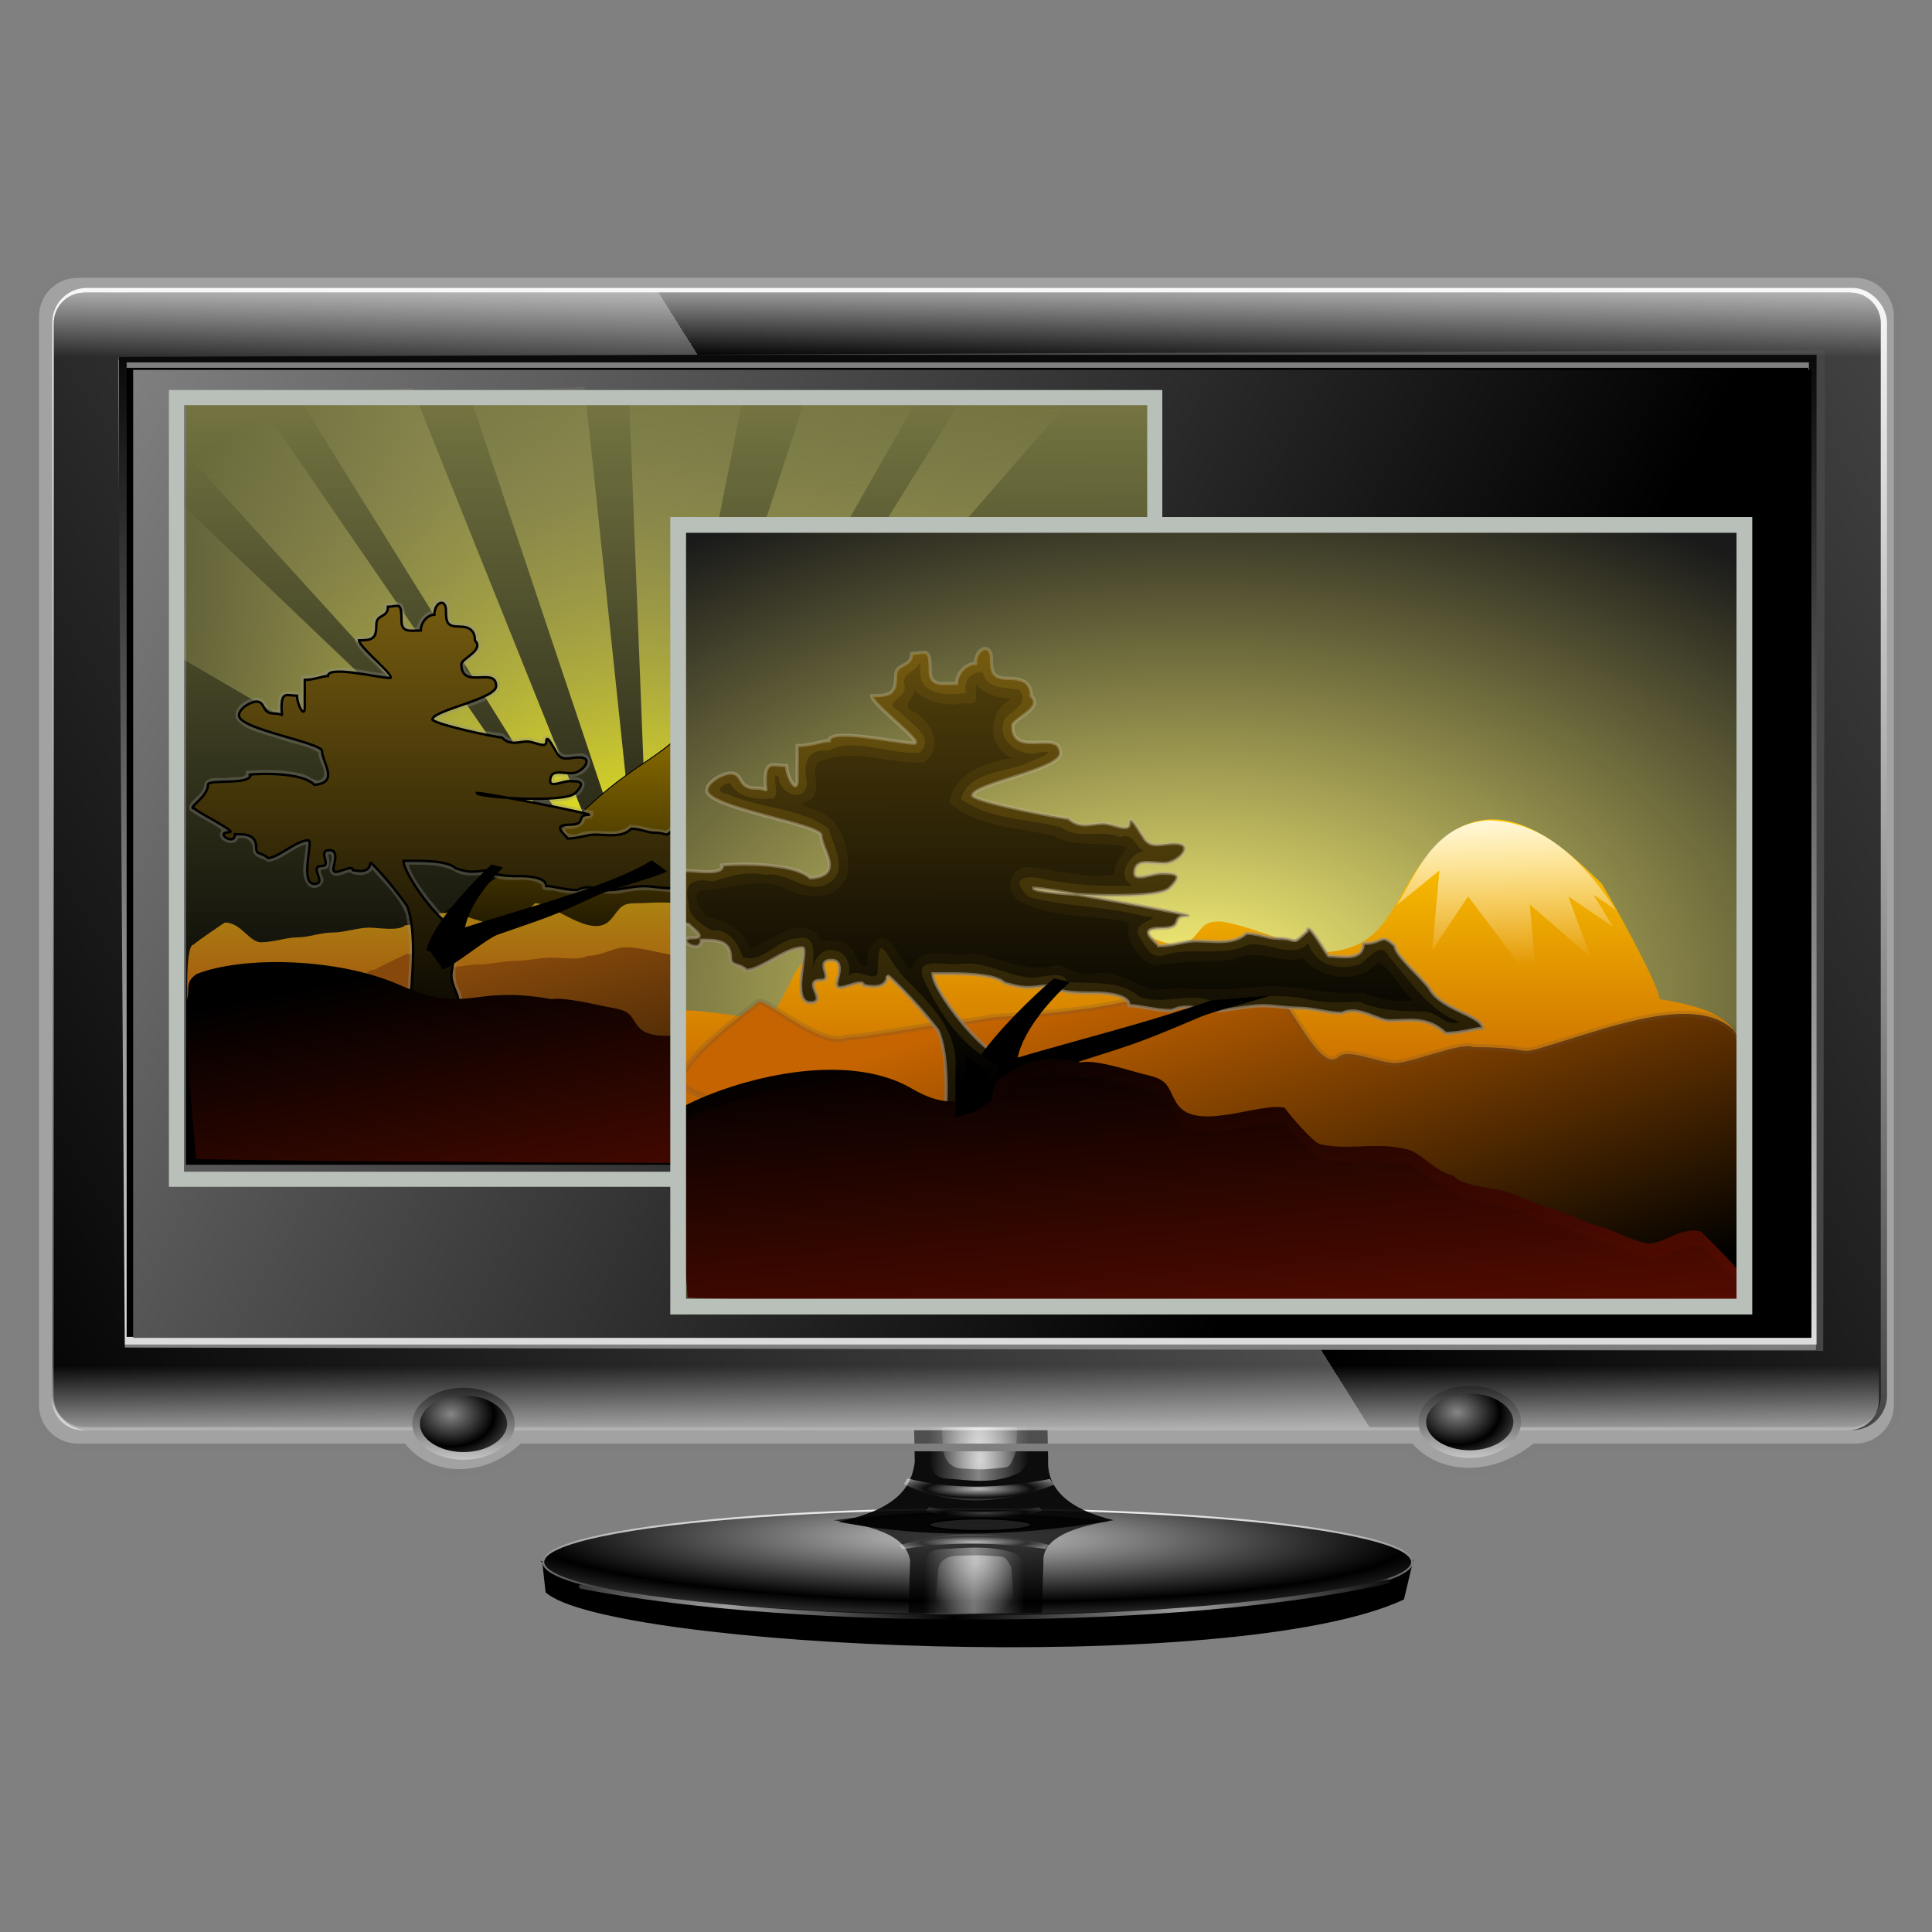 <?xml version="1.0" encoding="UTF-8" standalone="no"?>
<!-- Created with Inkscape (http://www.inkscape.org/) -->

<svg
   xmlns:dc="http://purl.org/dc/elements/1.1/"
   xmlns:cc="http://creativecommons.org/ns#"
   xmlns:rdf="http://www.w3.org/1999/02/22-rdf-syntax-ns#"
   xmlns:svg="http://www.w3.org/2000/svg"
   xmlns="http://www.w3.org/2000/svg"
   xmlns:xlink="http://www.w3.org/1999/xlink"
   xmlns:sodipodi="http://sodipodi.sourceforge.net/DTD/sodipodi-0.dtd"
   xmlns:inkscape="http://www.inkscape.org/namespaces/inkscape"
   id="svg2"
   sodipodi:version="0.32"
   inkscape:version="0.91 r13725"
   width="256"
   height="256"
   sodipodi:docname="drapes.svg"
   inkscape:output_extension="org.inkscape.output.svg.inkscape"
   version="1.1">
  <rect width="100%" height="100%" fill="#808080" stroke="none"/>
  <defs
     id="defs5">
    <linearGradient
       id="linearGradient3405">
      <stop
         id="stop3407"
         stop-color="#000000"
         stop-opacity="1" />
      <stop
         offset="1"
         id="stop3409"
         stop-color="#9e9e9e"
         stop-opacity="1" />
    </linearGradient>
    <linearGradient
       id="linearGradient3376">
      <stop
         id="stop3378"
         stop-color="#c9c9c9"
         stop-opacity="1" />
      <stop
         offset="1"
         id="stop3380"
         stop-color="#000000"
         stop-opacity="1" />
    </linearGradient>
    <linearGradient
       id="linearGradient3328">
      <stop
         id="stop3330"
         stop-color="#ffffff"
         stop-opacity="0.5" />
      <stop
         offset="1"
         id="stop3332"
         stop-color="#ffffff"
         stop-opacity="0" />
    </linearGradient>
    <linearGradient
       id="linearGradient3320">
      <stop
         id="stop3322"
         stop-color="#ffffff"
         stop-opacity="0.659" />
      <stop
         offset="1"
         id="stop3324"
         stop-color="#ffffff"
         stop-opacity="0" />
    </linearGradient>
    <linearGradient
       id="linearGradient3312">
      <stop
         id="stop3314"
         stop-color="#575757"
         stop-opacity="0.714" />
      <stop
         id="stop3316"
         offset="1"
         stop-color="#515151"
         stop-opacity="0" />
    </linearGradient>
    <linearGradient
       id="linearGradient3298">
      <stop
         id="stop3300"
         stop-color="#ffffff"
         stop-opacity="0.714" />
      <stop
         offset="1"
         id="stop3302"
         stop-color="#ffffff"
         stop-opacity="0" />
    </linearGradient>
    <linearGradient
       id="linearGradient3278">
      <stop
         id="stop3280"
         stop-color="#868686"
         stop-opacity="1" />
      <stop
         offset="1"
         id="stop3282"
         stop-color="#000000"
         stop-opacity="1" />
    </linearGradient>
    <linearGradient
       id="linearGradient3245">
      <stop
         id="stop3247"
         stop-color="#ffffff"
         stop-opacity="1" />
      <stop
         id="stop3249"
         offset="1"
         stop-color="#ffffff"
         stop-opacity="0" />
    </linearGradient>
    <linearGradient
       id="linearGradient3196">
      <stop
         id="stop3198"
         stop-color="#000000"
         stop-opacity="1" />
      <stop
         offset="1"
         id="stop3200"
         stop-color="#4d4d4d"
         stop-opacity="1" />
    </linearGradient>
    <linearGradient
       id="linearGradient3176">
      <stop
         id="stop3178"
         stop-color="#000000"
         stop-opacity="1" />
      <stop
         id="stop3180"
         offset="1"
         stop-color="#ffffff"
         stop-opacity="1" />
    </linearGradient>
    <linearGradient
       id="linearGradient3341">
      <stop
         id="stop3343"
         stop-color="#ffc60f"
         stop-opacity="1" />
      <stop
         id="stop3345"
         offset="1"
         stop-color="#ffffff"
         stop-opacity="1" />
    </linearGradient>
    <linearGradient
       id="linearGradient3331">
      <stop
         id="stop4244"
         stop-color="#000000"
         stop-opacity="1" />
      <stop
         offset="1"
         id="stop3335"
         stop-color="#ffc700"
         stop-opacity="1" />
    </linearGradient>
    <linearGradient
       inkscape:collect="always"
       id="linearGradient2834">
      <stop
         id="stop2836"
         stop-color="black"
         stop-opacity="1" />
      <stop
         offset="1"
         id="stop2838"
         stop-color="#775d10"
         stop-opacity="1" />
    </linearGradient>
    <linearGradient
       id="linearGradient661">
      <stop
         id="stop662"
         stop-color="#000000"
         stop-opacity="1" />
      <stop
         id="stop663"
         offset="1"
         stop-color="#510b00"
         stop-opacity="1" />
    </linearGradient>
    <linearGradient
       id="linearGradient3578">
      <stop
         id="stop3580"
         stop-color="#000000"
         stop-opacity="1" />
      <stop
         offset="1"
         id="stop3582"
         stop-color="#fffcfc"
         stop-opacity="1" />
    </linearGradient>
    <linearGradient
       id="linearGradient3296">
      <stop
         id="stop3298"
         stop-color="#fff9f9"
         stop-opacity="1" />
      <stop
         offset="1"
         id="stop3300-3"
         stop-color="#ffffff"
         stop-opacity="0" />
    </linearGradient>
    <linearGradient
       id="linearGradient6018"
       inkscape:collect="always">
      <stop
         id="stop6020"
         stop-color="#edeb15"
         stop-opacity="1" />
      <stop
         id="stop6022"
         offset="1"
         stop-color="#f2e8a4"
         stop-opacity="0" />
    </linearGradient>
    <linearGradient
       id="linearGradient3755">
      <stop
         id="stop3757"
         stop-color="black"
         stop-opacity="1" />
      <stop
         id="stop3759"
         offset="1"
         stop-color="#757642"
         stop-opacity="1" />
    </linearGradient>
    <linearGradient
       id="linearGradient3761">
      <stop
         id="stop3763"
         stop-color="#86490b"
         stop-opacity="1" />
      <stop
         offset="1"
         id="stop3765"
         stop-color="#000000"
         stop-opacity="1" />
    </linearGradient>
    <linearGradient
       id="linearGradient3767">
      <stop
         id="stop3769"
         stop-color="#a55c10"
         stop-opacity="1" />
      <stop
         offset="1"
         id="stop3771"
         stop-color="#ad8a11"
         stop-opacity="1" />
    </linearGradient>
    <linearGradient
       inkscape:collect="always"
       xlink:href="#linearGradient3578"
       id="linearGradient5418"
       gradientUnits="userSpaceOnUse"
       spreadMethod="reflect"
       x1="13.515"
       y1="-7.475"
       x2="16.09"
       y2="-7.475" />
    <linearGradient
       inkscape:collect="always"
       xlink:href="#linearGradient3578"
       id="linearGradient5428"
       gradientUnits="userSpaceOnUse"
       spreadMethod="reflect"
       x1="16.691"
       y1="-10.978"
       x2="16.09"
       y2="-7.475" />
    <linearGradient
       inkscape:collect="always"
       xlink:href="#linearGradient3578"
       id="linearGradient5440"
       gradientUnits="userSpaceOnUse"
       spreadMethod="reflect"
       x1="12.04"
       y1="-11.587"
       x2="8.696"
       y2="-2.688" />
    <linearGradient
       inkscape:collect="always"
       xlink:href="#linearGradient3578"
       id="linearGradient5442"
       gradientUnits="userSpaceOnUse"
       spreadMethod="reflect"
       x1="10.621"
       y1="-6.409"
       x2="16.09"
       y2="-7.475" />
    <linearGradient
       inkscape:collect="always"
       xlink:href="#linearGradient3578"
       id="linearGradient5444"
       gradientUnits="userSpaceOnUse"
       spreadMethod="reflect"
       x1="15.65"
       y1="-2.21"
       x2="16.09"
       y2="-7.475" />
    <linearGradient
       inkscape:collect="always"
       xlink:href="#linearGradient3578"
       id="linearGradient5448"
       gradientUnits="userSpaceOnUse"
       spreadMethod="reflect"
       x1="16.387"
       y1="-11.391"
       x2="11.132"
       y2="-11.199" />
    <linearGradient
       inkscape:collect="always"
       xlink:href="#linearGradient3578"
       id="linearGradient5468"
       gradientUnits="userSpaceOnUse"
       spreadMethod="reflect"
       x1="13.515"
       y1="-7.475"
       x2="17.07"
       y2="-8.02" />
    <linearGradient
       inkscape:collect="always"
       xlink:href="#linearGradient3578"
       id="linearGradient5472"
       gradientUnits="userSpaceOnUse"
       spreadMethod="reflect"
       x1="16.387"
       y1="-5.908"
       x2="17.747"
       y2="-6.953" />
    <linearGradient
       inkscape:collect="always"
       xlink:href="#linearGradient3578"
       id="linearGradient5474"
       gradientUnits="userSpaceOnUse"
       spreadMethod="reflect"
       x1="12.906"
       y1="-10.151"
       x2="11.372"
       y2="-5.778" />
    <linearGradient
       inkscape:collect="always"
       xlink:href="#linearGradient3578"
       id="linearGradient5480"
       gradientUnits="userSpaceOnUse"
       spreadMethod="reflect"
       x1="16.909"
       y1="-5.212"
       x2="18.617"
       y2="-6.583" />
    <linearGradient
       inkscape:collect="always"
       xlink:href="#linearGradient3578"
       id="linearGradient5482"
       gradientUnits="userSpaceOnUse"
       spreadMethod="reflect"
       x1="15.582"
       y1="-6.256"
       x2="17.377"
       y2="-1.992" />
    <linearGradient
       inkscape:collect="always"
       xlink:href="#linearGradient3578"
       id="linearGradient5484"
       gradientUnits="userSpaceOnUse"
       spreadMethod="reflect"
       x1="17.08"
       y1="-2.275"
       x2="14.94"
       y2="-3.733" />
    <linearGradient
       inkscape:collect="always"
       xlink:href="#linearGradient3578"
       id="linearGradient5486"
       gradientUnits="userSpaceOnUse"
       spreadMethod="reflect"
       x1="7.771"
       y1="-3.754"
       x2="12.916"
       y2="-4.516" />
    <linearGradient
       inkscape:collect="always"
       xlink:href="#linearGradient3578"
       id="linearGradient5488"
       gradientUnits="userSpaceOnUse"
       spreadMethod="reflect"
       x1="11.187"
       y1="-5.887"
       x2="9.718"
       y2="-1.513" />
    <radialGradient
       inkscape:collect="always"
       xlink:href="#linearGradient3296"
       id="radialGradient5591"
       gradientUnits="userSpaceOnUse"
       gradientTransform="matrix(1.093,0.007,-7.5036261e-4,0.118,1065.639,-18.65)"
       cx="125.23"
       cy="227.85"
       fx="125.23"
       fy="227.85"
       r="116.67" />
    <linearGradient
       inkscape:collect="always"
       xlink:href="#linearGradient3755"
       id="linearGradient5788"
       gradientUnits="userSpaceOnUse"
       gradientTransform="matrix(0.86,0,0,0.866,1097.847,249.509)"
       x1="136.38"
       y1="195.59"
       x2="136.71"
       y2="30" />
    <linearGradient
       inkscape:collect="always"
       xlink:href="#linearGradient6018"
       id="linearGradient5790"
       gradientUnits="userSpaceOnUse"
       gradientTransform="matrix(1.49,0,0,1.49,617.523,-100.752)"
       x1="385.03"
       y1="319.69"
       x2="345"
       y2="250.65" />
    <linearGradient
       inkscape:collect="always"
       xlink:href="#linearGradient6018"
       id="linearGradient5792"
       gradientUnits="userSpaceOnUse"
       gradientTransform="matrix(1.49,0,0,1.49,617.523,-100.752)"
       x1="390.77"
       y1="320.95"
       x2="373.72"
       y2="247.6" />
    <linearGradient
       inkscape:collect="always"
       xlink:href="#linearGradient6018"
       id="linearGradient5794"
       gradientUnits="userSpaceOnUse"
       gradientTransform="matrix(1.49,0,0,1.49,617.523,-100.752)"
       x1="390.77"
       y1="320.95"
       x2="396.16"
       y2="249.58" />
    <linearGradient
       inkscape:collect="always"
       xlink:href="#linearGradient6018"
       id="linearGradient5802"
       gradientUnits="userSpaceOnUse"
       gradientTransform="matrix(1.49,0,0,1.49,617.523,-100.752)"
       x1="385.03"
       y1="319.69"
       x2="319.32"
       y2="274.17" />
    <linearGradient
       inkscape:collect="always"
       xlink:href="#linearGradient3331"
       id="linearGradient5804"
       gradientUnits="userSpaceOnUse"
       gradientTransform="matrix(0.203,0,0,0.214,1102.78,276.258)"
       x1="770.69"
       y1="595.3"
       x2="768"
       y2="118.65" />
    <linearGradient
       inkscape:collect="always"
       xlink:href="#linearGradient3767"
       id="linearGradient5806"
       gradientUnits="userSpaceOnUse"
       gradientTransform="matrix(1.205,0.001,-2.4576738e-4,0.225,1363.678,101.786)"
       x1="-144.4"
       y1="1343"
       x2="-144.89"
       y2="1245.42" />
    <linearGradient
       inkscape:collect="always"
       xlink:href="#linearGradient3761"
       id="linearGradient5808"
       gradientUnits="userSpaceOnUse"
       gradientTransform="matrix(0.833,6.6519229e-4,-3.5533838e-4,0.228,1372.956,186.036)"
       x1="-248.66"
       y1="932.29"
       x2="-88.95"
       y2="1102.56" />
    <linearGradient
       inkscape:collect="always"
       xlink:href="#linearGradient2834"
       id="linearGradient5810"
       gradientUnits="userSpaceOnUse"
       x1="-235.14"
       y1="619.83"
       x2="-235.03"
       y2="381.56" />
    <linearGradient
       inkscape:collect="always"
       xlink:href="#linearGradient661"
       id="linearGradient5812"
       gradientUnits="userSpaceOnUse"
       gradientTransform="matrix(0.949,7.458258e-4,-3.120685e-4,0.197,1372.956,190.109)"
       x1="-254.48"
       y1="1080.28"
       x2="-83.6"
       y2="1262.47" />
    <linearGradient
       inkscape:collect="always"
       xlink:href="#linearGradient3341"
       id="linearGradient5814"
       gradientUnits="userSpaceOnUse"
       gradientTransform="matrix(0.203,0,0,0.214,1102.78,276.258)"
       x1="762.63"
       y1="354.96"
       x2="768"
       y2="118.65" />
    <linearGradient
       inkscape:collect="always"
       xlink:href="#linearGradient3176"
       id="linearGradient5846"
       gradientUnits="userSpaceOnUse"
       gradientTransform="translate(6.758,-487.185)"
       x1="268.05"
       y1="620.81"
       x2="268.05"
       y2="-4.434" />
    <radialGradient
       inkscape:collect="always"
       xlink:href="#linearGradient3376"
       id="radialGradient5848"
       gradientUnits="userSpaceOnUse"
       gradientTransform="matrix(1.013,0.01,-0.001,0.147,7.725,608.028)"
       spreadMethod="reflect"
       cx="-536.91"
       cy="603.63"
       fx="-536.91"
       fy="603.63"
       r="228.02" />
    <linearGradient
       inkscape:collect="always"
       xlink:href="#linearGradient3176"
       id="linearGradient5850"
       gradientUnits="userSpaceOnUse"
       x1="-516.28"
       y1="735.96"
       x2="-516.28"
       y2="672.87" />
    <linearGradient
       inkscape:collect="always"
       xlink:href="#linearGradient3405"
       id="linearGradient5852"
       gradientUnits="userSpaceOnUse"
       spreadMethod="reflect"
       x1="-545.13"
       y1="805.7"
       x2="-425.34"
       y2="805.7" />
    <linearGradient
       inkscape:collect="always"
       xlink:href="#linearGradient3328"
       id="linearGradient5854"
       gradientUnits="userSpaceOnUse"
       gradientTransform="translate(328.188,34.899)"
       spreadMethod="reflect"
       x1="-532.65"
       y1="636.51"
       x2="-506.28"
       y2="636.51" />
    <radialGradient
       inkscape:collect="always"
       xlink:href="#linearGradient3320"
       id="radialGradient5856"
       gradientUnits="userSpaceOnUse"
       gradientTransform="matrix(1.273,-0.069,0.116,2.146,397.739,-744.966)"
       cx="-531.29"
       cy="649.88"
       fx="-531.29"
       fy="649.88"
       r="21.17" />
    <radialGradient
       inkscape:collect="always"
       xlink:href="#linearGradient3298"
       id="radialGradient5858"
       gradientUnits="userSpaceOnUse"
       gradientTransform="matrix(0.701,-3.5376671e-8,0,0.115,168.967,625.499)"
       spreadMethod="reflect"
       cx="-532.51"
       cy="663.49"
       fx="-532.51"
       fy="663.49"
       r="39.844" />
    <radialGradient
       inkscape:collect="always"
       xlink:href="#linearGradient3312"
       id="radialGradient5860"
       gradientUnits="userSpaceOnUse"
       gradientTransform="matrix(0.542,-2.031218e-8,0,0.066,86.991,670.648)"
       spreadMethod="reflect"
       cx="-532.51"
       cy="663.49"
       fx="-532.51"
       fy="663.49"
       r="39.844" />
    <linearGradient
       inkscape:collect="always"
       xlink:href="#linearGradient3176"
       id="linearGradient5870"
       gradientUnits="userSpaceOnUse"
       gradientTransform="translate(2.661,-486.764)"
       x1="534.1"
       y1="32.794"
       x2="534.1"
       y2="657.15" />
    <linearGradient
       inkscape:collect="always"
       xlink:href="#linearGradient3196"
       id="linearGradient5872"
       gradientUnits="userSpaceOnUse"
       gradientTransform="translate(5.495,-486.725)"
       spreadMethod="repeat"
       x1="-33.928"
       y1="571.13"
       x2="489.75"
       y2="243" />
    <linearGradient
       inkscape:collect="always"
       xlink:href="#linearGradient3245"
       id="linearGradient5874"
       gradientUnits="userSpaceOnUse"
       gradientTransform="translate(5.495,-486.725)"
       spreadMethod="pad"
       x1="502.61"
       y1="-0.882"
       x2="502.61"
       y2="55.877" />
    <linearGradient
       inkscape:collect="always"
       xlink:href="#linearGradient3245"
       id="linearGradient5876"
       gradientUnits="userSpaceOnUse"
       gradientTransform="matrix(1,0,0,-1,4.608,153.449)"
       spreadMethod="pad"
       x1="502.61"
       y1="-0.882"
       x2="502.61"
       y2="55.877" />
    <radialGradient
       inkscape:collect="always"
       xlink:href="#linearGradient3278"
       id="radialGradient5878"
       gradientUnits="userSpaceOnUse"
       gradientTransform="matrix(0.843,0.012,-0.009,0.63,43.534,223.751)"
       spreadMethod="reflect"
       cx="242.57"
       cy="607.83"
       fx="242.57"
       fy="607.83"
       r="26.831" />
    <linearGradient
       inkscape:collect="always"
       xlink:href="#linearGradient3176"
       id="linearGradient5880"
       gradientUnits="userSpaceOnUse"
       x1="249.2"
       y1="586.2"
       x2="249.2"
       y2="647.39" />
    <linearGradient
       inkscape:collect="always"
       xlink:href="#linearGradient3405"
       id="linearGradient5886"
       gradientUnits="userSpaceOnUse"
       gradientTransform="translate(0,-512)"
       x1="767.11"
       y1="376.9"
       x2="-43.18"
       y2="-63.12" />
    <linearGradient
       id="linearGradient573-1">
      <stop
         id="stop574-1"
         stop-color="#c56400"
         stop-opacity="1" />
      <stop
         offset="1"
         id="stop575-3"
         stop-color="#000000"
         stop-opacity="1" />
    </linearGradient>
    <linearGradient
       id="linearGradient642-8">
      <stop
         id="stop643-0"
         stop-color="#c56400"
         stop-opacity="1" />
      <stop
         offset="1"
         id="stop644-4"
         stop-color="#ffc700"
         stop-opacity="1" />
    </linearGradient>
    <linearGradient
       id="linearGradient2826-7">
      <stop
         id="stop2828-1"
         stop-color="#fff779"
         stop-opacity="1" />
      <stop
         id="stop2830-3"
         offset="1"
         stop-color="#1a1a1a"
         stop-opacity="1" />
    </linearGradient>
    <linearGradient
       id="linearGradient3665">
      <stop
         id="stop3667"
         stop-color="#685440"
         stop-opacity="1" />
      <stop
         id="stop3669"
         offset="1"
         stop-color="#dad2b6"
         stop-opacity="0.246" />
    </linearGradient>
    <radialGradient
       inkscape:collect="always"
       xlink:href="#linearGradient2826-7"
       id="radialGradient6710"
       gradientUnits="userSpaceOnUse"
       gradientTransform="matrix(1.682,-0.018,0.011,1.018,85.396,-10.607)"
       cx="-127.48"
       cy="141.1"
       fx="-127.48"
       fy="141.1"
       r="108.59" />
    <linearGradient
       inkscape:collect="always"
       xlink:href="#linearGradient642-8"
       id="linearGradient6712"
       gradientUnits="userSpaceOnUse"
       gradientTransform="matrix(1.246,0.001,-2.5408152e-4,0.214,49.308,-148.325)"
       x1="-146.36"
       y1="1431"
       x2="-151.78"
       y2="1175.06" />
    <linearGradient
       inkscape:collect="always"
       xlink:href="#linearGradient573-1"
       id="linearGradient6714"
       gradientUnits="userSpaceOnUse"
       gradientTransform="matrix(0.861,9.022264e-4,-3.6735925e-4,0.309,49.308,-148.325)"
       x1="-248.66"
       y1="932.29"
       x2="-88.95"
       y2="1102.56" />
    <linearGradient
       inkscape:collect="always"
       xlink:href="#linearGradient2834"
       id="linearGradient6716"
       gradientUnits="userSpaceOnUse"
       gradientTransform="matrix(0.533,5.5783253e-4,-5.9415936e-4,0.5,-50.886,-127.927)"
       x1="-235.14"
       y1="619.83"
       x2="-235.03"
       y2="381.56" />
    <linearGradient
       inkscape:collect="always"
       xlink:href="#linearGradient3665"
       id="linearGradient6718"
       gradientUnits="userSpaceOnUse"
       gradientTransform="matrix(0.533,5.5783253e-4,-5.9415936e-4,0.5,-50.886,-127.927)"
       x1="-211.19"
       y1="627.23"
       x2="-209.91"
       y2="383.14" />
    <linearGradient
       inkscape:collect="always"
       xlink:href="#linearGradient661"
       id="linearGradient6720"
       gradientUnits="userSpaceOnUse"
       gradientTransform="matrix(0.981,0.001,-3.2262558e-4,0.272,49.308,-148.325)"
       x1="-254.48"
       y1="1080.28"
       x2="-83.6"
       y2="1262.47" />
    <linearGradient
       inkscape:collect="always"
       xlink:href="#linearGradient3245"
       id="linearGradient6722"
       gradientUnits="userSpaceOnUse"
       x1="-64.936"
       y1="95.11"
       x2="-63.66"
       y2="130.04" />
    <linearGradient
       inkscape:collect="always"
       xlink:href="#linearGradient2834"
       id="linearGradient6724"
       gradientUnits="userSpaceOnUse"
       gradientTransform="matrix(0.533,5.5783253e-4,-5.9415936e-4,0.5,-50.886,-127.927)"
       x1="-240.33"
       y1="563.1"
       x2="-235.75"
       y2="348.46" />
    <linearGradient
       inkscape:collect="always"
       xlink:href="#linearGradient2834"
       id="linearGradient6726"
       gradientUnits="userSpaceOnUse"
       gradientTransform="matrix(0.533,5.5783253e-4,-5.9415936e-4,0.5,-50.886,-127.927)"
       x1="-241.91"
       y1="551.83"
       x2="-242.59"
       y2="313.77" />
    <linearGradient
       inkscape:collect="always"
       xlink:href="#linearGradient661"
       id="linearGradient6728"
       gradientUnits="userSpaceOnUse"
       gradientTransform="matrix(0.981,0.001,-3.2262558e-4,0.272,49.308,-148.325)"
       x1="-224.26"
       y1="1074.79"
       x2="-156.37"
       y2="1295.04" />
    <linearGradient
       inkscape:collect="always"
       xlink:href="#linearGradient6018"
       id="linearGradient4360"
       gradientUnits="userSpaceOnUse"
       gradientTransform="matrix(1.49,0,0,1.49,617.523,-100.752)"
       x1="385.03"
       y1="319.69"
       x2="345"
       y2="250.65" />
    <linearGradient
       inkscape:collect="always"
       xlink:href="#linearGradient6018"
       id="linearGradient4362"
       gradientUnits="userSpaceOnUse"
       gradientTransform="matrix(1.49,0,0,1.49,617.523,-100.752)"
       x1="390.77"
       y1="320.95"
       x2="396.16"
       y2="249.58" />
    <linearGradient
       inkscape:collect="always"
       xlink:href="#linearGradient6018"
       id="linearGradient4364"
       gradientUnits="userSpaceOnUse"
       gradientTransform="matrix(1.49,0,0,1.49,617.523,-100.752)"
       x1="390.77"
       y1="320.95"
       x2="396.16"
       y2="249.58" />
    <linearGradient
       inkscape:collect="always"
       xlink:href="#linearGradient3328"
       id="linearGradient4366"
       gradientUnits="userSpaceOnUse"
       gradientTransform="translate(328.188,34.899)"
       spreadMethod="reflect"
       x1="-532.65"
       y1="636.51"
       x2="-506.28"
       y2="636.51" />
    <radialGradient
       inkscape:collect="always"
       xlink:href="#linearGradient3320"
       id="radialGradient4368"
       gradientUnits="userSpaceOnUse"
       gradientTransform="matrix(1.273,-0.069,0.116,2.146,397.739,-744.966)"
       cx="-531.29"
       cy="649.88"
       fx="-531.29"
       fy="649.88"
       r="21.17" />
    <radialGradient
       inkscape:collect="always"
       xlink:href="#linearGradient3298"
       id="radialGradient4370"
       gradientUnits="userSpaceOnUse"
       gradientTransform="matrix(0.701,-3.5376671e-8,0,0.115,168.967,625.499)"
       spreadMethod="reflect"
       cx="-532.51"
       cy="663.49"
       fx="-532.51"
       fy="663.49"
       r="39.844" />
    <radialGradient
       inkscape:collect="always"
       xlink:href="#linearGradient3312"
       id="radialGradient4372"
       gradientUnits="userSpaceOnUse"
       gradientTransform="matrix(0.542,-2.031218e-8,0,0.066,86.991,670.648)"
       spreadMethod="reflect"
       cx="-532.51"
       cy="663.49"
       fx="-532.51"
       fy="663.49"
       r="39.844" />
    <radialGradient
       inkscape:collect="always"
       xlink:href="#linearGradient3278"
       id="radialGradient4374"
       gradientUnits="userSpaceOnUse"
       gradientTransform="matrix(0.843,0.012,-0.009,0.63,43.534,223.751)"
       spreadMethod="reflect"
       cx="242.57"
       cy="607.83"
       fx="242.57"
       fy="607.83"
       r="26.831" />
    <linearGradient
       inkscape:collect="always"
       xlink:href="#linearGradient3176"
       id="linearGradient4376"
       gradientUnits="userSpaceOnUse"
       x1="249.2"
       y1="586.2"
       x2="249.2"
       y2="647.39" />
  </defs>
  <sodipodi:namedview
     inkscape:window-height="1056"
     inkscape:window-width="1920"
     inkscape:pageshadow="2"
     inkscape:pageopacity="0.0"
     guidetolerance="10.0"
     gridtolerance="10.0"
     objecttolerance="10.0"
     borderopacity="1.0"
     bordercolor="#666666"
     pagecolor="#ffffff"
     id="base"
     showgrid="false"
     inkscape:zoom="3.3789062"
     inkscape:cx="128"
     inkscape:cy="128"
     inkscape:window-x="0"
     inkscape:window-y="0"
     inkscape:current-layer="svg2"
     inkscape:window-maximized="1" />
  <g
     id="g5816"
     transform="matrix(0.253,0,0,0.253,-3.021,156.307)">
    <rect
       id="rect3156"
       width="956.88"
       height="594.16"
       x="41.35"
       y="-465.01"
       ry="16.08"
       stroke-miterlimit="4"
       rx="16.08"
       style="fill:#000000;fill-opacity:1;stroke:url(#linearGradient5846);stroke-width:4.02;stroke-miterlimit:4;stroke-dasharray:none;stroke-opacity:1" />
    <g
       transform="translate(1060,-662.588)"
       id="g3422">
      <g
         id="g3411"
         transform="translate(-3.125,81.25)">
        <path
           inkscape:connector-curvature="0"
           sodipodi:nodetypes="ccccc"
           id="path3392"
           d="m -760.403,781.758 1.678,15.436 c 32.115,28.72 359.97,44.826 448.658,3.691 l 4.698,-19.799 c -150.864,21.396 -302.383,25.731 -455.034,0.671 z"
           style="fill:#000000;fill-opacity:1;fill-rule:evenodd;stroke:#000000;stroke-width:1;stroke-linecap:butt;stroke-linejoin:miter;stroke-opacity:1" />
        <ellipse
           transform="translate(-1.678,77.517)"
           id="path3374"
           stroke-miterlimit="4"
           style="fill:url(#radialGradient5848);fill-opacity:1;stroke:url(#linearGradient5850);stroke-width:1;stroke-miterlimit:4;stroke-dasharray:none;stroke-opacity:1"
           cx="-531.208"
           cy="704.074"
           rx="227.517"
           ry="27.685" />
        <path
           inkscape:connector-curvature="0"
           sodipodi:nodetypes="cc"
           id="path3395"
           d="m -740.604,794.51 c 116.734,22.608 317.281,21.229 422.483,-2.685"
           stroke-miterlimit="4"
           style="fill:none;stroke:url(#linearGradient5852);stroke-width:2.2;stroke-linecap:round;stroke-linejoin:round;stroke-miterlimit:4;stroke-dasharray:none;stroke-opacity:1" />
      </g>
      <g
         transform="matrix(1,0,0,-0.669,-333.477,1321.972)"
         id="g3352"
         style="opacity:0.782">
        <path
           inkscape:connector-curvature="0"
           d="m -238.754,646.288 0.826,41.322 c -1.604,13.081 -8.988,24.877 -40.083,31.405 48.679,9.437 96.636,7.327 144.215,-0.826 -23.494,-5.672 -35.046,-16.229 -34.298,-31.818 l -0.826,-40.083 -69.835,0 z"
           id="path3354"
           sodipodi:nodetypes="ccccccc"
           style="fill:#000000;fill-opacity:0.91;fill-rule:evenodd;stroke:none" />
        <path
           inkscape:connector-curvature="0"
           d="m -230.828,645.249 52.186,1.366 0.546,38.798 c -2.095,5.496 -3.617,7.275 -6.284,8.47 -12.707,5.692 -25.527,3.303 -37.432,2.459 -6.73,-0.477 -7.653,-5.654 -7.923,-11.202 l -1.093,-39.891 z"
           id="path3356"
           sodipodi:nodetypes="cccsscc"
           style="fill:url(#linearGradient4366);fill-opacity:1;fill-rule:evenodd;stroke:none" />
        <path
           inkscape:connector-curvature="0"
           sodipodi:nodetypes="cccsscc"
           id="path3358"
           d="m -225.364,646.069 42.35,0.546 -1.913,35.519 c -2.095,5.496 -2.829,8.184 -5.738,8.47 -12.707,1.248 -10.773,1.138 -22.678,0.546 -6.739,-0.335 -9.565,-5.654 -9.836,-11.202 l -2.186,-33.88 z"
           style="fill:url(#radialGradient4368);fill-opacity:1;fill-rule:evenodd;stroke:none" />
        <path
           inkscape:connector-curvature="0"
           d="m -241.757,696.342 c 24.336,6.158 49.294,5.164 74.59,0.273 l 2.186,3.005 c -28.128,10.827 -54.411,11.041 -78.689,-0.273 l 1.913,-3.005 z"
           id="path3360"
           sodipodi:nodetypes="ccccc"
           style="fill:url(#radialGradient4370);fill-opacity:1;fill-rule:evenodd;stroke:none" />
        <path
           inkscape:connector-curvature="0"
           sodipodi:nodetypes="ccccc"
           id="path3362"
           d="m -230.459,711.324 c 18.809,3.535 38.099,2.965 57.651,0.157 l 1.689,1.726 c -21.74,6.217 -42.054,6.339 -60.818,-0.157 l 1.478,-1.726 z"
           style="fill:url(#radialGradient4372);fill-opacity:1;fill-rule:evenodd;stroke:none" />
        <ellipse
           id="path3364"
           transform="translate(328.188,34.899)"
           stroke-miterlimit="4"
           cx="-531.859"
           cy="685.69"
           rx="26.986"
           ry="3.249"
           style="fill:#696969;fill-opacity:0.275;stroke:#000000;stroke-width:1;stroke-miterlimit:4;stroke-dasharray:none;stroke-opacity:1" />
      </g>
      <g
         id="g3336"
         transform="translate(-331.023,122.758)">
        <path
           inkscape:connector-curvature="0"
           sodipodi:nodetypes="ccccccc"
           id="path3290"
           d="m -238.754,646.288 0.826,41.322 c -1.604,13.081 -8.988,24.877 -40.083,31.405 48.679,9.437 96.636,7.327 144.215,-0.826 -23.494,-5.672 -35.046,-16.229 -34.298,-31.818 l -0.826,-40.083 -69.835,0 z"
           style="fill:#000000;fill-opacity:0.91;fill-rule:evenodd;stroke:none" />
        <path
           inkscape:connector-curvature="0"
           sodipodi:nodetypes="cccsscc"
           id="path3292"
           d="m -230.828,645.249 52.186,1.366 0.546,38.798 c -2.095,5.496 -3.617,7.275 -6.284,8.47 -12.707,5.692 -25.527,3.303 -37.432,2.459 -6.73,-0.477 -7.653,-5.654 -7.923,-11.202 l -1.093,-39.891 z"
           style="fill:url(#linearGradient5854);fill-opacity:1;fill-rule:evenodd;stroke:none" />
        <path
           inkscape:connector-curvature="0"
           d="m -225.364,646.069 42.35,0.546 -1.913,35.519 c -2.095,5.496 -2.829,8.184 -5.738,8.47 -12.707,1.248 -10.773,1.138 -22.678,0.546 -6.739,-0.335 -9.565,-5.654 -9.836,-11.202 l -2.186,-33.88 z"
           id="path3294"
           sodipodi:nodetypes="cccsscc"
           style="fill:url(#radialGradient5856);fill-opacity:1;fill-rule:evenodd;stroke:none" />
        <path
           inkscape:connector-curvature="0"
           sodipodi:nodetypes="ccccc"
           id="path3296"
           d="m -241.757,696.342 c 24.336,6.158 49.294,5.164 74.59,0.273 l 2.186,3.005 c -28.128,10.827 -54.411,11.041 -78.689,-0.273 l 1.913,-3.005 z"
           style="fill:url(#radialGradient5858);fill-opacity:1;fill-rule:evenodd;stroke:none" />
        <path
           inkscape:connector-curvature="0"
           d="m -230.459,711.324 c 18.809,3.535 38.099,2.965 57.651,0.157 l 1.689,1.726 c -21.74,6.217 -42.054,6.339 -60.818,-0.157 l 1.478,-1.726 z"
           id="path3308"
           sodipodi:nodetypes="ccccc"
           style="fill:url(#radialGradient5860);fill-opacity:1;fill-rule:evenodd;stroke:none" />
        <ellipse
           transform="translate(328.188,34.899)"
           id="path3318"
           stroke-miterlimit="4"
           cx="-531.859"
           cy="685.69"
           rx="26.986"
           ry="3.249"
           style="fill:#696969;fill-opacity:0.275;stroke:#000000;stroke-width:1;stroke-miterlimit:4;stroke-dasharray:none;stroke-opacity:1" />
      </g>
    </g>
    <path
       inkscape:connector-curvature="0"
       id="rect3154"
       d="m 52.625,-474.312 c -12.346,0 -22.281,9.966 -22.281,22.312 l 0,569.969 c 0,12.346 9.935,22.281 22.281,22.281 l 170.469,0 c 15.44,18.396 43.81,17.279 62.25,0 l 232.75,0 232.719,0 c 13.957,15.376 41.381,18.436 64.938,0 l 167.812,0 c 12.346,0 22.281,-9.935 22.281,-22.281 l 0,-569.969 c 0,-12.346 -9.935,-22.312 -22.281,-22.312 l -930.938,0 z m 23.312,47.125 885.062,0 0,514.375 -885.062,0 0,-514.375 z"
       stroke-miterlimit="4"
       style="fill:#ffffff;fill-opacity:0.27;stroke:#7f7f7f;stroke-width:4.02;stroke-miterlimit:4;stroke-opacity:1" />
    <rect
       y="-430.01"
       x="76.27"
       height="514.36"
       width="885.06"
       id="rect3166"
       stroke-miterlimit="4"
       style="fill:none;stroke:url(#linearGradient5870);stroke-width:4;stroke-miterlimit:4;stroke-dasharray:none;stroke-opacity:1" />
    <path
       inkscape:connector-curvature="0"
       sodipodi:nodetypes="cccccccccccccc"
       id="rect3204"
       d="m 56.182,-464.538 c -8.907,0 -16.094,7.155 -16.094,16.062 l 0,562 c 0,8.907 7.187,16.094 16.094,16.094 l 924.719,0 c 8.907,0 16.063,-7.187 16.062,-16.094 l 0,-562 c 0,-8.907 -7.155,-16.062 -16.062,-16.062 l -924.719,0 z M 73.767,-430.862 967.698,-434.409 966.811,89.721 77.315,87.947 73.767,-430.862 Z"
       style="fill:url(#linearGradient5872);fill-opacity:1;stroke:none" />
    <path
       inkscape:connector-curvature="0"
       d="m 996.963,-430.106 0,-18.37 c 0,-8.907 -7.155,-16.062 -16.062,-16.062 l -924.719,0 c -8.907,0 -16.094,7.155 -16.094,16.062 l 0,21.917 m 33.679,-4.304 893.931,-3.547"
       id="path3243"
       sodipodi:nodetypes="cccccccccc"
       style="fill:url(#linearGradient5874);fill-opacity:1;stroke:none" />
    <path
       inkscape:connector-curvature="0"
       sodipodi:nodetypes="cccccccccc"
       id="path3253"
       d="m 996.076,96.829 0,18.37 c 0,8.907 -7.155,16.062 -16.062,16.062 l -924.719,0 c -8.907,0 -16.094,-7.155 -16.094,-16.062 l 0,-21.917 m 33.679,4.304 893.931,3.547"
       style="fill:url(#linearGradient5876);fill-opacity:1;stroke:none" />
    <ellipse
       transform="translate(5.495,-486.725)"
       id="path3260"
       stroke-miterlimit="4"
       style="fill:url(#radialGradient4374);fill-opacity:1;stroke:url(#linearGradient4376);stroke-width:4;stroke-miterlimit:4;stroke-dasharray:none;stroke-opacity:1"
       cx="249.201"
       cy="614.577"
       rx="24.831"
       ry="16.85" />
    <ellipse
       transform="translate(532.509,-487.673)"
       id="path3284"
       stroke-miterlimit="4"
       style="fill:url(#radialGradient5878);fill-opacity:1;stroke:url(#linearGradient5880);stroke-width:4;stroke-miterlimit:4;stroke-dasharray:none;stroke-opacity:1"
       cx="249.201"
       cy="614.577"
       rx="24.831"
       ry="16.85" />
    <rect
       y="-424.1"
       x="81.68"
       height="506.97"
       width="878.98"
       id="rect3853"
       style="fill:url(#linearGradient5886);fill-opacity:1;stroke:none" />
  </g>
  <g
     inkscape:label="1. réteg"
     id="layer1"
     transform="translate(0.937,-0.898)">
    <g
       id="g2637">
      <g
         id="g3612"
         transform="translate(-2.572,0)">
        <g
           id="g2650"
           fill="url(#linearGradient5418)"
           font-family="Bitstream Vera Sans"
           stroke="none"
           font-style="normal"
           fill-opacity="1"
           font-weight="normal"
           font-size="12">
          <path
             inkscape:connector-curvature="0"
             id="path2652"
             d="m 16.188,-12.219 -4.094,0.031 0.707,0.707 4.094,-0.031 -0.707,-0.707 z"
             fill="url(#linearGradient5418)"
             fill-opacity="1" />
          <path
             inkscape:connector-curvature="0"
             id="path2654"
             d="M 12.094,-12.188 8.75,-3.438 9.457,-2.73 12.801,-11.48 12.094,-12.188 z"
             fill="url(#linearGradient5418)"
             fill-opacity="1" />
          <path
             inkscape:connector-curvature="0"
             id="path2662"
             d="m 14.75,-5.688 0.781,2.219 0.707,0.707 -0.781,-2.219 L 14.75,-5.688 z"
             fill="url(#linearGradient5418)"
             fill-opacity="1" />
          <path
             inkscape:connector-curvature="0"
             id="path2664"
             d="m 15.531,-3.469 0,0.031 0.707,0.707 0,-0.031 L 15.531,-3.469 z"
             fill="url(#linearGradient5418)"
             fill-opacity="1" />
          <path
             inkscape:connector-curvature="0"
             id="path2672"
             d="m 17.92,-11.52 c -0.442,-0.442 -1.024,-0.714 -1.733,-0.699 l 0.707,0.707 c 0.709,-0.015 1.291,0.258 1.733,0.699 l -0.707,-0.707 z"
             fill="url(#linearGradient5418)"
             fill-opacity="1" />
          <path
             inkscape:connector-curvature="0"
             id="path2674"
             d="m 16.219,-11.969 c 0.6,0.003 1.098,0.243 1.481,0.626 l 0.707,0.707 c -0.383,-0.383 -0.882,-0.623 -1.481,-0.626 L 16.219,-11.969 z"
             fill="url(#linearGradient5428)"
             fill-opacity="1" />
          <path
             inkscape:connector-curvature="0"
             id="path2676"
             d="m 17.7,-11.343 c 1.561,1.561 1.198,5.5 -2.106,5.437 l 0.707,0.707 c 3.305,0.063 3.668,-3.875 2.106,-5.437 l -0.707,-0.707 z"
             fill="url(#linearGradient5418)"
             fill-opacity="1" />
          <path
             inkscape:connector-curvature="0"
             id="path2678"
             d="m 15.594,-5.906 0.781,2.188 0.707,0.707 -0.781,-2.188 L 15.594,-5.906 z"
             fill="url(#linearGradient5418)"
             fill-opacity="1" />
          <path
             inkscape:connector-curvature="0"
             id="path2680"
             d="m 16.375,-3.719 -0.656,0 0.707,0.707 0.656,0 L 16.375,-3.719 z"
             fill="url(#linearGradient5418)"
             fill-opacity="1" />
          <path
             inkscape:connector-curvature="0"
             id="path2684"
             d="m 14.875,-5.969 -4.312,0 0.707,0.707 4.312,0 L 14.875,-5.969 z"
             fill="url(#linearGradient5418)"
             fill-opacity="1" />
          <path
             inkscape:connector-curvature="0"
             id="path2686"
             d="M 10.562,-5.969 9.75,-3.75 l 0.707,0.707 0.812,-2.219 L 10.562,-5.969 z"
             fill="url(#linearGradient5418)"
             fill-opacity="1" />
          <path
             inkscape:connector-curvature="0"
             id="path2690"
             d="m 9.188,-3.75 3.094,-8.156 0.707,0.707 L 9.895,-3.043 9.188,-3.75 z"
             fill="url(#linearGradient5440)"
             fill-opacity="1" />
          <path
             inkscape:connector-curvature="0"
             id="path2660"
             d="m 10.812,-5.688 3.938,0 0.707,0.707 -3.938,0 L 10.812,-5.688 z"
             fill="url(#linearGradient5442)"
             fill-opacity="1" />
          <path
             inkscape:connector-curvature="0"
             id="path2682"
             d="m 15.719,-3.719 -0.844,-2.25 0.707,0.707 0.844,2.25 L 15.719,-3.719 z"
             fill="url(#linearGradient5444)"
             fill-opacity="1" />
          <path
             inkscape:connector-curvature="0"
             id="path2688"
             d="m 9.75,-3.75 -0.562,0 0.707,0.707 0.563,0 L 9.75,-3.75 z"
             fill="url(#linearGradient5418)"
             fill-opacity="1" />
          <path
             inkscape:connector-curvature="0"
             id="path2692"
             d="m 12.281,-11.906 3.938,-0.062 0.707,0.707 -3.938,0.062 -0.707,-0.707 z"
             fill="url(#linearGradient5448)"
             fill-opacity="1" />
          <path
             inkscape:connector-curvature="0"
             id="path2694"
             d="m 13.594,-11.375 1.844,4.938 0.707,0.707 -1.844,-4.937 L 13.594,-11.375 z"
             fill="url(#linearGradient5418)"
             fill-opacity="1" />
          <path
             inkscape:connector-curvature="0"
             id="path2698"
             d="M 17.297,-10.695 C 16.872,-11.12 16.292,-11.392 15.594,-11.375 l 0.707,0.707 c 0.699,-0.017 1.278,0.255 1.703,0.68 L 17.297,-10.695 z"
             fill="url(#linearGradient5418)"
             fill-opacity="1" />
          <path
             inkscape:connector-curvature="0"
             id="path2700"
             d="m 15.594,-11.375 -2,0 0.707,0.707 2,0 L 15.594,-11.375 z"
             fill="url(#linearGradient5418)"
             fill-opacity="1" />
          <path
             inkscape:connector-curvature="0"
             id="path2702"
             d="m 12.5,-11.25 -1.781,4.875 0.707,0.707 1.781,-4.875 L 12.5,-11.25 z"
             fill="url(#linearGradient5418)"
             fill-opacity="1" />
          <path
             inkscape:connector-curvature="0"
             id="path2704"
             d="m 10.719,-6.375 4,0.062 0.707,0.707 -4,-0.062 L 10.719,-6.375 z"
             fill="url(#linearGradient5418)"
             fill-opacity="1" />
          <path
             inkscape:connector-curvature="0"
             id="path2706"
             d="m 14.719,-6.312 -1.75,-4.938 0.707,0.707 1.75,4.937 L 14.719,-6.312 z"
             fill="url(#linearGradient5418)"
             fill-opacity="1" />
          <path
             inkscape:connector-curvature="0"
             id="path2708"
             d="m 12.969,-11.25 -0.469,0 0.707,0.707 0.469,0 L 12.969,-11.25 z"
             fill="url(#linearGradient5418)"
             fill-opacity="1" />
          <path
             inkscape:connector-curvature="0"
             id="path2710"
             d="m 13.969,-11.125 1.594,0 0.707,0.707 -1.594,0 L 13.969,-11.125 z"
             fill="url(#linearGradient5418)"
             fill-opacity="1" />
          <path
             inkscape:connector-curvature="0"
             id="path2712"
             d="m 15.562,-11.125 c 0.701,-0.017 1.245,0.227 1.627,0.608 l 0.707,0.707 C 17.515,-10.191 16.97,-10.435 16.27,-10.418 L 15.562,-11.125 z"
             fill="url(#linearGradient5418)"
             fill-opacity="1" />
          <path
             inkscape:connector-curvature="0"
             id="path2714"
             d="m 17.189,-10.517 c 1.227,1.227 0.768,3.872 -1.595,3.798 l 0.707,0.707 c 2.364,0.075 2.822,-2.571 1.595,-3.798 L 17.189,-10.517 z"
             fill="url(#linearGradient5468)"
             fill-opacity="1" />
          <path
             inkscape:connector-curvature="0"
             id="path2716"
             d="m 15.594,-6.719 -1.625,-4.406 0.707,0.707 1.625,4.406 L 15.594,-6.719 z"
             fill="url(#linearGradient5418)"
             fill-opacity="1" />
          <path
             inkscape:connector-curvature="0"
             id="path2696"
             d="m 15.438,-6.438 c 2.997,0.075 3.231,-2.885 1.859,-4.257 l 0.707,0.707 c 1.372,1.372 1.138,4.332 -1.859,4.257 L 15.438,-6.438 z"
             fill="url(#linearGradient5472)"
             fill-opacity="1" />
          <path
             inkscape:connector-curvature="0"
             id="path2722"
             d="m 11.156,-6.656 1.594,-4.375 0.707,0.707 -1.594,4.375 L 11.156,-6.656 z"
             fill="url(#linearGradient5474)"
             fill-opacity="1" />
          <path
             inkscape:connector-curvature="0"
             id="path2718"
             d="m 12.75,-11.031 1.625,4.375 0.707,0.707 -1.625,-4.375 L 12.75,-11.031 z"
             fill="url(#linearGradient5418)"
             fill-opacity="1" />
          <path
             inkscape:connector-curvature="0"
             id="path2720"
             d="m 14.375,-6.656 -3.219,0 0.707,0.707 3.219,0 L 14.375,-6.656 z"
             fill="url(#linearGradient5418)"
             fill-opacity="1" />
          <path
             inkscape:connector-curvature="0"
             id="path2670"
             d="m 15.969,-5.688 c 3.266,0.063 3.65,-4.134 1.952,-5.832 l 0.707,0.707 c 1.698,1.698 1.315,5.895 -1.952,5.832 L 15.969,-5.688 z"
             fill="url(#linearGradient5480)"
             fill-opacity="1" />
          <path
             inkscape:connector-curvature="0"
             id="path2668"
             d="m 16.781,-3.438 -0.812,-2.25 0.707,0.707 0.812,2.25 L 16.781,-3.438 z"
             fill="url(#linearGradient5482)"
             fill-opacity="1" />
          <path
             inkscape:connector-curvature="0"
             id="path2666"
             d="m 15.531,-3.438 1.25,0 0.707,0.707 -1.25,0 L 15.531,-3.438 z"
             fill="url(#linearGradient5484)"
             fill-opacity="1" />
          <path
             inkscape:connector-curvature="0"
             id="path2656"
             d="m 8.75,-3.438 1.25,0 0.707,0.707 -1.25,0 L 8.75,-3.438 z"
             fill="url(#linearGradient5486)"
             fill-opacity="1" />
          <path
             inkscape:connector-curvature="0"
             id="path2658"
             d="m 10,-3.438 0.812,-2.25 0.707,0.707 -0.812,2.25 L 10,-3.438 z"
             fill="url(#linearGradient5488)"
             fill-opacity="1" />
        </g>
        <path
           inkscape:connector-curvature="0"
           id="path2505"
           d="m 16.188,-12.175 -4.094,0.031 -3.344,8.75 1.25,0 0.813,-2.25 3.938,0 0.781,2.219 0,0.031 1.25,0 -0.812,-2.25 c 4.116,0.079 3.654,-6.604 0.219,-6.531 z m 0.031,0.25 c 3.044,0.014 3.491,6.141 -0.625,6.063 l 0.781,2.188 -0.656,0 -0.844,-2.25 -4.312,0 -0.813,2.219 -0.562,0 3.094,-8.156 3.938,-0.062 z m -2.625,0.594 1.844,4.938 c 3.925,0.098 3.111,-5.01 0.156,-4.938 l -2,0 z m -1.094,0.125 -1.781,4.875 4,0.062 -1.75,-4.938 -0.469,0 z m 1.469,0.125 1.594,0 c 2.954,-0.073 3.13,4.504 0.031,4.406 l -1.625,-4.406 z m -1.219,0.094 1.625,4.375 -3.219,0 1.594,-4.375 z"
           fill="#333333"
           font-family="Bitstream Vera Sans"
           stroke="none"
           font-style="normal"
           fill-opacity="1"
           font-weight="normal"
           font-size="12" />
      </g>
      <path
         inkscape:connector-curvature="0"
         id="text2170"
         d="m 6.087,-4.024 c -0.011,-0.011 -0.022,-0.019 -0.035,-0.024 -0.012,-0.006 -0.026,-0.008 -0.041,-0.008 -0.053,1e-6 -0.094,0.032 -0.122,0.095 -0.028,0.063 -0.042,0.153 -0.042,0.27 l 0,0.548 -0.094,0 0,-1.04 0.094,0 0,0.162 c 0.02,-0.063 0.045,-0.11 0.077,-0.14 0.032,-0.031 0.07,-0.046 0.115,-0.046 0.006,1e-6 0.014,9.31e-4 0.021,0.003 0.008,0.001 0.016,0.003 0.026,0.006 l 5.09e-4,0.176 m 0.298,-0.04 c -0.05,1e-6 -0.09,0.036 -0.119,0.108 -0.029,0.071 -0.044,0.169 -0.044,0.294 0,0.124 0.014,0.223 0.043,0.294 0.029,0.071 0.069,0.107 0.12,0.107 0.05,0 0.089,-0.036 0.119,-0.108 0.029,-0.072 0.044,-0.17 0.044,-0.294 0,-0.123 -0.015,-0.221 -0.044,-0.293 -0.029,-0.072 -0.069,-0.109 -0.119,-0.109 m 0,-0.145 c 0.081,1e-6 0.145,0.048 0.192,0.145 0.046,0.097 0.07,0.23 0.07,0.401 -1e-6,0.17 -0.023,0.304 -0.07,0.401 -0.046,0.097 -0.11,0.145 -0.192,0.145 -0.082,0 -0.146,-0.048 -0.192,-0.145 -0.046,-0.097 -0.069,-0.231 -0.069,-0.401 0,-0.171 0.023,-0.305 0.069,-0.401 0.046,-0.097 0.111,-0.145 0.192,-0.145 m 0.637,0.145 c -0.05,1e-6 -0.09,0.036 -0.119,0.108 -0.029,0.071 -0.044,0.169 -0.044,0.294 0,0.124 0.014,0.223 0.043,0.294 0.029,0.071 0.069,0.107 0.12,0.107 0.05,0 0.089,-0.036 0.119,-0.108 0.029,-0.072 0.044,-0.17 0.044,-0.294 0,-0.123 -0.015,-0.221 -0.044,-0.293 -0.029,-0.072 -0.069,-0.109 -0.119,-0.109 m 0,-0.145 c 0.081,1e-6 0.145,0.048 0.192,0.145 0.046,0.097 0.07,0.23 0.07,0.401 0,0.17 -0.023,0.304 -0.07,0.401 -0.046,0.097 -0.11,0.145 -0.192,0.145 -0.082,0 -0.146,-0.048 -0.192,-0.145 -0.046,-0.097 -0.069,-0.231 -0.069,-0.401 0,-0.171 0.023,-0.305 0.069,-0.401 0.046,-0.097 0.111,-0.145 0.192,-0.145 m 0.509,-0.27 0,0.295 0.193,0 0,0.133 -0.193,0 0,0.565 c -1e-6,0.085 0.006,0.139 0.019,0.163 0.013,0.024 0.039,0.036 0.078,0.036 l 0.096,0 0,0.143 -0.096,0 c -0.072,0 -0.122,-0.024 -0.15,-0.073 -0.027,-0.05 -0.041,-0.139 -0.041,-0.269 l 0,-0.565 -0.069,0 0,-0.133 0.069,0 0,-0.295 0.094,0 m 0.424,0.103 0,0.521 0.129,0 c 0.048,0 0.085,-0.023 0.111,-0.068 0.026,-0.045 0.039,-0.11 0.039,-0.193 0,-0.083 -0.013,-0.147 -0.039,-0.192 -0.026,-0.045 -0.063,-0.068 -0.111,-0.068 l -0.129,0 m -0.103,-0.154 0.232,0 c 0.085,1e-6 0.15,0.035 0.193,0.106 0.044,0.07 0.066,0.173 0.066,0.308 0,0.137 -0.022,0.24 -0.066,0.31 -0.043,0.07 -0.108,0.105 -0.193,0.105 l -0.129,0 0,0.557 -0.103,0 0,-1.387 m 0.838,0.864 c -0.076,0 -0.128,0.016 -0.157,0.047 -0.029,0.032 -0.044,0.085 -0.044,0.162 0,0.061 0.011,0.109 0.033,0.145 0.022,0.035 0.052,0.053 0.09,0.053 0.052,0 0.094,-0.033 0.125,-0.1 0.032,-0.068 0.047,-0.157 0.047,-0.268 l 0,-0.038 -0.093,0 m 0.187,-0.071 0,0.594 -0.094,0 0,-0.158 c -0.021,0.063 -0.048,0.11 -0.08,0.14 -0.032,0.03 -0.071,0.045 -0.117,0.045 -0.058,0 -0.105,-0.03 -0.139,-0.089 -0.034,-0.06 -0.051,-0.14 -0.051,-0.241 0,-0.117 0.021,-0.205 0.064,-0.265 0.043,-0.059 0.107,-0.089 0.192,-0.089 l 0.131,0 0,-0.017 c 0,-0.079 -0.014,-0.139 -0.043,-0.182 -0.028,-0.043 -0.068,-0.065 -0.119,-0.065 -0.033,1e-6 -0.064,0.007 -0.095,0.021 -0.031,0.014 -0.061,0.036 -0.089,0.064 l 0,-0.158 c 0.034,-0.024 0.068,-0.042 0.1,-0.054 0.032,-0.012 0.064,-0.019 0.094,-0.019 0.082,1e-6 0.144,0.039 0.185,0.117 0.041,0.078 0.061,0.196 0.061,0.355 m 0.193,-0.852 0.094,0 0,1.445 -0.094,0 0,-1.445 m 0.647,0.92 c -1e-6,0.089 0.012,0.158 0.036,0.209 0.024,0.05 0.057,0.075 0.099,0.075 0.042,0 0.075,-0.025 0.098,-0.076 0.024,-0.051 0.036,-0.12 0.036,-0.208 0,-0.087 -0.012,-0.155 -0.037,-0.206 -0.024,-0.051 -0.057,-0.077 -0.099,-0.077 -0.041,1e-6 -0.074,0.025 -0.098,0.076 -0.024,0.051 -0.036,0.12 -0.036,0.207 m 0.277,0.278 c -0.02,0.048 -0.044,0.083 -0.07,0.106 -0.026,0.022 -0.057,0.033 -0.092,0.033 -0.058,0 -0.106,-0.038 -0.143,-0.115 -0.036,-0.077 -0.054,-0.178 -0.054,-0.302 0,-0.124 0.018,-0.224 0.055,-0.302 0.037,-0.077 0.084,-0.116 0.142,-0.116 0.035,1e-6 0.066,0.012 0.092,0.035 0.026,0.023 0.05,0.058 0.07,0.105 l 0,-0.122 0.073,0 0,0.684 c 0.05,-0.014 0.088,-0.055 0.116,-0.124 0.028,-0.069 0.042,-0.159 0.042,-0.268 -10e-7,-0.066 -0.005,-0.128 -0.016,-0.187 -0.011,-0.058 -0.027,-0.112 -0.048,-0.162 -0.035,-0.081 -0.078,-0.143 -0.129,-0.186 -0.051,-0.043 -0.106,-0.065 -0.165,-0.065 -0.042,2e-6 -0.082,0.01 -0.12,0.031 -0.038,0.02 -0.074,0.05 -0.106,0.089 -0.053,0.063 -0.095,0.146 -0.125,0.249 -0.03,0.102 -0.045,0.213 -0.045,0.333 0,0.098 0.01,0.191 0.029,0.277 0.02,0.086 0.048,0.162 0.085,0.228 0.036,0.064 0.077,0.113 0.124,0.147 0.047,0.034 0.097,0.051 0.15,0.051 0.044,0 0.087,-0.014 0.129,-0.041 0.042,-0.027 0.081,-0.065 0.117,-0.115 l 0.046,0.103 c -0.042,0.06 -0.089,0.106 -0.139,0.137 -0.05,0.032 -0.101,0.048 -0.152,0.048 -0.063,-10e-7 -0.122,-0.02 -0.178,-0.061 -0.056,-0.04 -0.105,-0.099 -0.149,-0.176 -0.043,-0.077 -0.077,-0.167 -0.099,-0.268 -0.023,-0.102 -0.034,-0.212 -0.034,-0.329 -10e-7,-0.113 0.012,-0.22 0.035,-0.322 0.023,-0.102 0.056,-0.192 0.099,-0.269 0.044,-0.079 0.094,-0.139 0.152,-0.18 0.057,-0.042 0.118,-0.063 0.182,-0.063 0.072,1e-6 0.139,0.027 0.2,0.081 0.062,0.054 0.114,0.13 0.155,0.229 0.025,0.061 0.045,0.127 0.058,0.198 0.014,0.071 0.02,0.145 0.02,0.221 -2e-6,0.163 -0.027,0.291 -0.081,0.385 -0.054,0.094 -0.128,0.143 -0.224,0.147 l 0,-0.143 m 0.851,-0.311 c -10e-7,-0.124 -0.014,-0.22 -0.042,-0.288 -0.028,-0.068 -0.067,-0.102 -0.118,-0.102 -0.05,1e-6 -0.089,0.034 -0.118,0.102 -0.028,0.068 -0.042,0.164 -0.042,0.288 0,0.123 0.014,0.219 0.042,0.287 0.028,0.068 0.067,0.102 0.118,0.102 0.051,1e-6 0.09,-0.034 0.118,-0.102 0.028,-0.068 0.042,-0.164 0.042,-0.287 m 0.094,0.403 c -1e-6,0.177 -0.022,0.309 -0.065,0.395 -0.043,0.087 -0.109,0.13 -0.198,0.13 -0.033,-1e-6 -0.064,-0.005 -0.093,-0.014 -0.029,-0.009 -0.058,-0.022 -0.085,-0.041 l 0,-0.166 c 0.027,0.027 0.055,0.047 0.081,0.06 0.027,0.013 0.054,0.02 0.082,0.02 0.061,-1e-6 0.107,-0.029 0.138,-0.088 0.031,-0.058 0.046,-0.146 0.046,-0.265 l 0,-0.085 c -0.019,0.061 -0.044,0.107 -0.074,0.137 -0.03,0.03 -0.066,0.046 -0.108,0.046 -0.07,0 -0.126,-0.049 -0.169,-0.146 -0.043,-0.097 -0.064,-0.226 -0.064,-0.386 0,-0.161 0.021,-0.29 0.064,-0.387 0.043,-0.097 0.099,-0.146 0.169,-0.146 0.042,1e-6 0.078,0.015 0.108,0.046 0.03,0.03 0.055,0.076 0.074,0.137 l 0,-0.158 0.094,0 0,0.911 m 0.637,-0.712 c 0.023,-0.077 0.051,-0.133 0.084,-0.17 0.033,-0.037 0.071,-0.055 0.115,-0.055 0.059,1e-6 0.105,0.038 0.137,0.114 0.032,0.076 0.048,0.183 0.048,0.323 l 0,0.628 -0.094,0 0,-0.622 c -10e-7,-0.1 -0.01,-0.174 -0.029,-0.222 -0.019,-0.048 -0.049,-0.072 -0.089,-0.072 -0.049,1e-6 -0.087,0.029 -0.115,0.088 -0.028,0.059 -0.042,0.139 -0.042,0.241 l 0,0.588 -0.094,0 0,-0.622 c 0,-0.1 -0.01,-0.174 -0.029,-0.222 -0.019,-0.048 -0.049,-0.072 -0.09,-0.072 -0.048,1e-6 -0.086,0.03 -0.114,0.089 -0.028,0.059 -0.042,0.139 -0.042,0.24 l 0,0.588 -0.094,0 0,-1.04 0.094,0 0,0.162 c 0.021,-0.064 0.047,-0.111 0.077,-0.141 0.03,-0.03 0.065,-0.046 0.106,-0.046 0.041,1e-6 0.077,0.019 0.105,0.058 0.029,0.038 0.051,0.094 0.065,0.167 m 0.831,0.318 c -0.076,0 -0.128,0.016 -0.157,0.047 -0.029,0.032 -0.044,0.085 -0.044,0.162 0,0.061 0.011,0.109 0.033,0.145 0.022,0.035 0.052,0.053 0.09,0.053 0.052,0 0.094,-0.033 0.125,-0.1 0.032,-0.068 0.047,-0.157 0.047,-0.268 l 0,-0.038 -0.093,0 m 0.187,-0.071 0,0.594 -0.094,0 0,-0.158 c -0.021,0.063 -0.048,0.11 -0.08,0.14 -0.032,0.03 -0.071,0.045 -0.117,0.045 -0.058,0 -0.105,-0.03 -0.139,-0.089 -0.034,-0.06 -0.051,-0.14 -0.051,-0.241 0,-0.117 0.021,-0.205 0.064,-0.265 0.043,-0.059 0.107,-0.089 0.192,-0.089 l 0.131,0 0,-0.017 c 0,-0.079 -0.014,-0.139 -0.043,-0.182 -0.028,-0.043 -0.068,-0.065 -0.119,-0.065 -0.033,1e-6 -0.064,0.007 -0.095,0.021 -0.031,0.014 -0.061,0.036 -0.089,0.064 l 0,-0.158 c 0.034,-0.024 0.068,-0.042 0.1,-0.054 0.032,-0.012 0.064,-0.019 0.094,-0.019 0.082,1e-6 0.144,0.039 0.185,0.117 0.041,0.078 0.061,0.196 0.061,0.355 m 0.193,-0.447 0.094,0 0,1.04 -0.094,0 0,-1.04 m 0,-0.405 0.094,0 0,0.216 -0.094,0 0,-0.216 m 0.289,0 0.094,0 0,1.445 -0.094,0 0,-1.445 m 0.302,1.209 0.107,0 0,0.236 -0.107,0 0,-0.236 m 0.729,-0.764 0,0.16 c -0.026,-0.027 -0.053,-0.046 -0.08,-0.059 -0.026,-0.014 -0.053,-0.02 -0.08,-0.02 -0.061,1e-6 -0.108,0.035 -0.142,0.106 -0.034,0.07 -0.05,0.168 -0.05,0.295 0,0.127 0.017,0.226 0.05,0.296 0.034,0.07 0.081,0.105 0.142,0.105 0.027,0 0.054,-0.006 0.08,-0.02 0.027,-0.014 0.053,-0.034 0.08,-0.06 l 0,0.158 c -0.026,0.022 -0.053,0.039 -0.081,0.05 -0.028,0.011 -0.058,0.017 -0.089,0.017 -0.086,0 -0.154,-0.049 -0.205,-0.148 -0.051,-0.098 -0.076,-0.231 -0.076,-0.398 0,-0.17 0.025,-0.303 0.076,-0.4 0.051,-0.097 0.121,-0.146 0.21,-0.146 0.029,1e-6 0.057,0.006 0.085,0.017 0.027,0.011 0.054,0.027 0.08,0.048 m 0.385,0.08 c -0.05,1e-6 -0.09,0.036 -0.119,0.108 -0.029,0.071 -0.044,0.169 -0.044,0.294 -10e-7,0.124 0.014,0.223 0.043,0.294 0.029,0.071 0.069,0.107 0.12,0.107 0.05,0 0.089,-0.036 0.119,-0.108 0.029,-0.072 0.044,-0.17 0.044,-0.294 0,-0.123 -0.015,-0.221 -0.044,-0.293 -0.029,-0.072 -0.069,-0.109 -0.119,-0.109 m 0,-0.145 c 0.081,1e-6 0.145,0.048 0.192,0.145 0.046,0.097 0.07,0.23 0.07,0.401 0,0.17 -0.023,0.304 -0.07,0.401 -0.046,0.097 -0.11,0.145 -0.192,0.145 -0.082,0 -0.146,-0.048 -0.192,-0.145 -0.046,-0.097 -0.069,-0.231 -0.069,-0.401 0,-0.171 0.023,-0.305 0.069,-0.401 0.046,-0.097 0.111,-0.145 0.192,-0.145 m 0.86,0.225 c 0.023,-0.077 0.051,-0.133 0.084,-0.17 0.033,-0.037 0.071,-0.055 0.115,-0.055 0.059,1e-6 0.105,0.038 0.137,0.114 0.032,0.076 0.048,0.183 0.048,0.323 l 0,0.628 -0.094,0 0,-0.622 c 0,-0.1 -0.01,-0.174 -0.029,-0.222 -0.019,-0.048 -0.049,-0.072 -0.089,-0.072 -0.049,1e-6 -0.087,0.029 -0.115,0.088 -0.028,0.059 -0.042,0.139 -0.042,0.241 l 0,0.588 -0.094,0 0,-0.622 c -10e-7,-0.1 -0.01,-0.174 -0.029,-0.222 -0.019,-0.048 -0.049,-0.072 -0.09,-0.072 -0.048,1e-6 -0.086,0.03 -0.114,0.089 -0.028,0.059 -0.042,0.139 -0.042,0.24 l 0,0.588 -0.094,0 0,-1.04 0.094,0 0,0.162 c 0.021,-0.064 0.047,-0.111 0.077,-0.141 0.03,-0.03 0.065,-0.046 0.106,-0.046 0.041,1e-6 0.077,0.019 0.105,0.058 0.029,0.038 0.051,0.094 0.065,0.167"
         sodipodi:nodetypes="csssccccccssscccsssssssccsssssssccsssssssccssssssscccccccsccccsccccccccccsssccccsssccccccssssscccccccssssscccsssccssscccccccsssssssccsssssssccccsssssssssssssssccssssssssssssssscccsssssssccsssccsssccssssssscccccsssccccsssccccsssccccccsssccssssscccccccssssscccsssccssscccccccccccccccccccccccsssssssccsssssssccsssssssccsssssssccsssccccsssccccsssccccccsssc"
         fill="#d40000"
         font-family="Bitstream Vera Sans"
         stroke="none"
         font-style="normal"
         fill-opacity="1"
         font-weight="normal"
         font-size="4" />
    </g>
  </g>
  <rect
     id="rect3594"
     width="250"
     height="29.28"
     x="1079.78"
     y="-4.685"
     ry="12.387"
     fill="url(#radialGradient5591)"
     fill-rule="nonzero"
     stroke="none"
     fill-opacity="1"
     rx="12.387" />
  <g
     id="g5768"
     transform="matrix(0.61,0,0,0.61,-647.326,-115.459)">
    <rect
       y="275.49"
       x="1101.59"
       height="166.8"
       width="210.08"
       id="rect2824"
       style="fill:url(#linearGradient5788);fill-opacity:1" />
    <path
       inkscape:connector-curvature="0"
       id="path6016"
       d="m 1125.582,274.885 62.337,100.06 2.675,-2.14 -39.864,-99.258 -25.149,1.338 z"
       style="fill:url(#linearGradient4360);fill-opacity:1;fill-rule:evenodd;stroke:none" />
    <path
       inkscape:connector-curvature="0"
       sodipodi:nodetypes="ccccc"
       d="m 1163.038,274.618 32.64,97.385 2.675,-2.14 -10.166,-96.582 -25.149,1.338 z"
       id="path6026"
       style="fill:url(#linearGradient5792);fill-opacity:1;fill-rule:evenodd;stroke:none" />
    <path
       inkscape:connector-curvature="0"
       id="path6030"
       d="m 1197.818,274.885 3.746,95.512 2.675,-2.14 18.728,-94.709 -25.149,1.338 z"
       sodipodi:nodetypes="ccccc"
       style="fill:url(#linearGradient4362);fill-opacity:1;fill-rule:evenodd;stroke:none" />
    <path
       inkscape:connector-curvature="0"
       sodipodi:nodetypes="ccccc"
       d="m 1236.077,275.955 -30.767,94.442 2.675,-2.14 53.24,-93.639 -25.149,1.338 z"
       id="path6034"
       style="fill:url(#linearGradient4364);fill-opacity:1;fill-rule:evenodd;stroke:none" />
    <path
       inkscape:connector-curvature="0"
       id="path6036"
       d="m 1270.589,275.153 -57.789,93.104 2.675,-2.14 80.262,-92.302 -25.149,1.338 z"
       sodipodi:nodetypes="ccccc"
       style="fill:url(#linearGradient5794);fill-opacity:1;fill-rule:evenodd;stroke:none" />
    <path
       inkscape:connector-curvature="0"
       sodipodi:nodetypes="ccccc"
       d="m 1091.07,276.223 90.161,99.258 2.675,-2.14 -67.688,-98.455 -25.149,1.338 z"
       id="path6038"
       style="fill:url(#linearGradient5790);fill-opacity:1;fill-rule:evenodd;stroke:none" />
    <path
       inkscape:connector-curvature="0"
       id="path6040"
       d="m 1099.898,331.871 78.122,45.482 2.675,-2.14 -82.403,-78.657 1.605,35.315 z"
       sodipodi:nodetypes="ccccc"
       style="fill:url(#linearGradient5802);fill-opacity:1;fill-rule:evenodd;stroke:none" />
    <path
       inkscape:connector-curvature="0"
       sodipodi:nodetypes="czccccccccccc"
       id="path2557"
       d="m 1135.799,402.037 c 0,0 40.351,-25.762 53.211,-37.619 12.86,-11.856 16.811,-9.668 27.586,-24.365 8.784,-3.593 34.775,-24.996 31.506,-28.264 l -0.151,-1.645 12.153,7.295 -1.784,-6.146 7.368,-3.446 6.549,17.804 23.467,23.261 15.554,18.379 -0.273,34.46 -175.187,0.287 z"
       style="fill:url(#linearGradient5804);fill-opacity:1;fill-rule:evenodd;stroke:#000000;stroke-width:0.208;stroke-linecap:butt;stroke-linejoin:miter;stroke-opacity:1" />
    <path
       inkscape:connector-curvature="0"
       d="m 1269.936,395.736 c -6.58,-6.747 -22.293,-10.419 -33.96,-6.454 -13.782,4.683 -11.479,-3.221 -26.125,-3.238 -2.352,-1.206 -7.595,-0.543 -10.973,-0.547 -3.196,-0.003 -3.344,1.811 -5.23,3.737 -4.07,4.155 -12.263,-3.756 -16.196,-3.761 -0.964,0.984 -5.757,4.805 -6.799,4.804 -4.488,-0.004 -8.328,-2.683 -13.061,-2.688 -2.68,-0.003 -4.999,2.667 -8.364,2.664 -1.329,1.357 -5.982,0.528 -7.839,0.526 -2.339,-0.003 -5.535,1.063 -7.84,1.06 -2.752,-0.003 -5.263,1.063 -7.84,1.06 -2.291,-0.003 -5.12,1.063 -7.84,1.06 -2.545,-0.003 -4.305,-4.282 -7.834,-4.286 -0.067,-9e-5 -6.136,4.127 -6.799,4.804 -2.031,-0.003 -1.24,15.106 -1.243,17.184 -2.685,-0.003 21.214,-1.612 41.456,5.317 13.276,1.956 24.654,-4.249 37.63,-4.234 18.2,0.021 36.933,-1.027 55.394,-1.006 4.877,0.006 9.755,0.01 14.632,0.017 3.658,0.004 7.316,0.009 10.974,0.012 2.109,0.003 5.424,-1.265 6.796,-2.665 2.235,-2.281 2.616,-2.661 2.62,-6.947 0,-2.866 0.043,-3.676 -1.561,-6.417 z"
       id="path2882"
       sodipodi:nodetypes="cccccccccccccccccccccccc"
       style="fill:url(#linearGradient5806);fill-opacity:1;fill-rule:evenodd;stroke:none" />
    <path
       inkscape:connector-curvature="0"
       d="m 1309.39,400.764 c -6.58,-4.719 -22.293,-7.287 -33.96,-4.515 -13.782,3.275 -11.479,-2.253 -26.125,-2.265 -2.352,-0.844 -7.595,-0.38 -10.973,-0.383 -3.196,-0.003 -3.344,1.267 -5.23,2.614 -4.07,2.906 -12.263,-2.628 -16.196,-2.631 -0.964,0.688 -5.757,3.361 -6.799,3.36 -4.488,-0.003 -8.328,-1.876 -13.061,-1.88 -2.68,-0.001 -4.999,1.866 -8.364,1.863 -1.329,0.949 -5.982,0.369 -7.839,0.368 -2.339,-10e-4 -5.535,0.744 -7.84,0.742 -2.752,-10e-4 -5.263,0.744 -7.84,0.742 -2.291,-0.001 -5.12,0.744 -7.84,0.742 -2.545,-10e-4 -4.305,-2.995 -7.834,-2.998 -0.067,-6e-5 -6.136,2.887 -6.799,3.36 -2.031,-0.001 -3.139,2.283 -3.141,3.737 -2.685,-0.001 160.65,37.625 171.761,37.978 -0.108,-10.059 0.285,-32.864 0.289,-35.862 0,-2.004 -0.607,-3.054 -2.211,-4.971 z"
       id="path2260"
       sodipodi:nodetypes="ccccccccccccccccccc"
       style="fill:url(#linearGradient5808);fill-opacity:1;fill-rule:evenodd;stroke:none" />
    <g
       id="g2252"
       transform="matrix(0.414,4.7284737e-4,-4.621718e-4,0.424,1248.525,156.329)">
      <path
         inkscape:connector-curvature="0"
         id="path3347"
         d="m -221.062,384.812 c -3.519,0.398 -4.087,4.717 -5.688,6.562 -3.442,1.116 -5.503,4.746 -6.562,7.656 -2.481,0.454 -6.851,0.503 -6.094,-3.219 0.534,-3.882 -0.58,-10.878 -6.031,-9.281 -2.732,0.327 -5.918,-0.288 -5.188,3.406 -1.845,2.582 -6.551,3.689 -5.969,7.938 0.69,3.324 -1.005,6.823 -4.75,6.125 -3.459,-0.55 -5.774,0.392 -3.938,3.75 3.836,5.857 9.718,10.064 14.406,15.219 -9.585,-0.687 -19.652,-4.794 -29.125,-1.812 -3.786,3.002 -9.408,2.861 -14.125,3.25 -0.682,3.046 1.42,15.126 -1.187,8.091 -3.805,-0.55 -10.033,-1.354 -10.657,3.941 -0.942,1.94 1.217,6.4 -2.375,5.156 -4.393,0.294 -4.104,-7.044 -9.125,-6.094 -5.168,0.459 -12.782,4.976 -10.594,11.062 5.808,6.663 15.725,7.463 23.711,10.369 6.283,2.316 14.013,2.93 19.382,6.694 0.017,4.344 4.955,9.113 2.375,13.219 -4.014,3.084 -7.529,-2.304 -11.781,-2.469 -9.35,-2.329 -19.12,-1.97 -28.656,-1.406 1.023,4.753 -6.132,2.653 -8.781,3.531 -4.071,0.85 -12.602,-1.726 -13.125,4.406 -0.727,5.123 -8.447,6.87 -7.719,12 4.858,4.102 12.887,6.833 17.031,10.594 -4.082,4.844 6.813,9.651 8.688,3.969 4.477,-0.957 8.517,1.982 7.656,6.75 1.116,3.445 5.685,3.64 8.031,5.406 7.426,-0.825 12.742,-7.266 19.781,-8.938 0.015,6.663 -3.809,15.494 1.375,21.125 3.313,2.925 9.683,-0.383 7.406,-4.844 -1.181,-2.147 -1.743,-3.874 1.188,-3.469 3.652,-0.898 2.236,-5.395 1.75,-7.844 4.228,-0.389 -0.113,6.134 0.781,8.438 1.318,4.799 7.376,1.526 10.406,0.719 3.003,2.085 9.577,2.258 12,-1.375 6.174,7.122 13.89,13.784 17.5,22.594 3.359,15.113 1.758,30.981 0.281,46.25 -3.169,8.045 -8.813,16.899 -17.438,19.688 -8.195,-0.051 -9.037,1.198 -0.969,3.969 14.737,4.975 30.851,4.19 46.281,5.188 2.77,0.312 10.247,0.773 7.781,-3.938 -3.865,-3.37 -11.168,-6.472 -8.469,-12.969 1.931,-6.724 4.099,-14.41 0,-20.844 -3.703,-8.286 1.548,-17.441 1.969,-26.031 -0.011,-2.865 2.787,-8.71 -2.344,-7.219 -6.688,0.166 -10.339,-7.331 -14.565,-11.373 -4.032,-5.381 -9.382,-11.882 -10.904,-17.783 8.735,-0.06 18.154,-0.298 25.688,4.219 5.429,2.307 11.501,0.718 16.906,0.781 7.852,5.779 19.549,-0.189 27.312,5.281 -0.535,4.299 5.066,1.923 7.983,3.372 5.059,1.114 10.262,1.846 15.08,-0.122 6.899,0.414 13.901,2.469 20.787,0.372 10.502,-2.049 21.353,-0.181 31.821,1.12 4.198,1.356 8.275,0.544 12.391,0.009 6.354,1.096 12.298,5.542 19.188,3.719 5.508,-0.523 11.203,0.95 14.875,5.312 5.787,0.311 11.19,-2.21 16.969,-2.062 1.11,-7.879 -9.039,-9.453 -13.812,-12.938 -6.802,-3.736 -9.556,-11.561 -15.457,-16.425 -4.117,-3.393 -4.668,-10.95 -10.918,-10.919 -3.048,0.939 -5.987,2.326 -9.344,1.781 1.255,4.192 -2.715,6.314 -6.25,5.406 -7.441,1.287 -6.663,-10.71 -13.312,-11.344 -2.434,1.4 -3.697,6.365 -7.281,4.219 -5.634,0.03 -10.932,-2.299 -16.625,-2.375 -7.191,6.815 -17.885,0.826 -26.386,4.324 -2.648,1.299 -7.462,0.709 -7.583,-2.168 4.049,0.125 9.52,-0.324 10.562,-5 2.715,0.077 5.084,-1.079 4.062,-4.281 -7.096,-0.954 -15.1,-3.293 -21.5,-4.344 6.552,-0.14 16.132,-1.447 17.125,-9.469 -1.704,-5.179 -9.1,-3.319 -13.156,-2.406 -1.946,1.487 -4.171,-0.102 -1.875,-1.219 5.76,0.122 12.847,1.276 16.656,-4.344 3.332,-3.406 -0.277,-8.51 -4.625,-7.562 -3.762,0.014 -9.173,2.332 -10.781,-2.625 -1.463,-2.528 -4.523,-9.494 -8,-5.5 -0.249,3.777 -4.846,-0.273 -7.219,0.094 -4.586,-0.469 -10.303,2.476 -13.656,-2.125 -11.514,-1.479 -23.032,-4.102 -34.156,-7.688 9.906,-5.533 22.778,-5.973 31.312,-13.969 3.227,-4.596 -1.829,-10.252 -6.875,-9.219 -3.621,0.382 -11.174,1.255 -10.375,-4.531 3.432,-3.059 10.967,-7.25 7.25,-12.75 -0.091,-5.274 -5.059,-9.293 -10.312,-8.625 -3.391,0.81 -5.827,-1.626 -5.094,-5.031 0.31,-3.192 -0.96,-7.661 -5,-7.125 z"
         style="fill:#949494;fill-opacity:0.312;fill-rule:evenodd;stroke:none" />
      <path
         inkscape:connector-curvature="0"
         d="m -256.616,613.987 c 7.806,0 20.286,-16.537 20.286,-24.343 0,-5.008 3.784,-33.769 -2.029,-47.672 -9.851,-13.478 -19.272,-22.515 -19.272,-22.314 0,6.773 -8.764,4.057 -9.129,4.057 0,-3.381 -10.143,3.381 -10.143,0 -1.084,0 3.871,-10.143 -2.029,-10.143 -6.858,0 1.388,8.114 -4.057,8.114 -7.555,0 3.342,9.129 -4.057,9.129 -7.716,0 -0.373,-22.314 -3.043,-22.314 -6.418,0 -15.895,9.129 -21.3,9.129 -2.973,-2.973 -6.086,-1.387 -6.086,-5.071 0,-7.232 -5.723,-7.1 -11.157,-7.1 0,6.405 -11.151,-1.014 -3.043,-1.014 4.782,0 -15.66,-9.574 -18.257,-12.172 -4.363,0 7.1,-5.696 7.1,-12.172 0,-3.004 22.314,0.39 22.314,-5.071 -4.784,0 25.556,-2.844 33.472,5.071 13.464,-1.014 4.057,-11.571 4.057,-17.243 0,-4.47 -43.615,-11.114 -43.615,-18.257 0,-3.761 6.44,-7.1 9.129,-7.1 4.878,0 2.677,6.086 9.129,6.086 5.962,0 4.057,2.977 4.057,-3.043 0,-8.519 2.836,-6.086 8.114,-6.086 0,4.6 4.057,11.821 4.057,6.086 0,-4.733 0,-9.467 0,-14.2 4.929,0 9.697,-2.029 12.172,-2.029 0,-5.52 26.951,1.014 32.457,1.014 4.066,0 -16.229,-15.846 -16.229,-19.272 7.471,0 9.129,-1.048 9.129,-8.114 0,-5.495 6.086,-3.255 6.086,-9.129 5.291,0 7.1,-3.131 7.1,7.1 0,6.445 4.692,5.071 10.143,5.071 0,-4.611 3.934,-8.114 7.1,-8.114 0,-6.477 6.086,-8.761 6.086,-2.029 0,6.381 0.922,8.114 7.1,8.114 5.462,0 8.114,2.218 8.114,7.1 5.086,5.086 -7.1,9.212 -7.1,12.172 0,13.428 18.257,0.894 18.257,11.157 0,6.69 -33.472,12.412 -33.472,17.243 2.931,2.931 33.95,9.129 36.515,9.129 4.441,4.441 9.129,2.029 13.186,2.029 3.943,0 10.143,3.943 10.143,0 0,-4.638 4.463,4.463 5.071,5.071 2.813,5.627 6.72,3.043 12.172,3.043 8.244,0 1.53,8.114 -4.057,8.114 -5.475,0 -11.157,-2.147 -11.157,4.057 0,3.381 6.762,0 10.143,0 4.936,0 9.023,0.106 3.043,6.086 -5.369,5.369 -51.729,2.31 -51.729,0 5.479,0 63.149,11.157 58.829,11.157 -7.229,0 -0.631,5.071 -10.143,5.071 -10.416,0 -1.014,5.958 -1.014,7.1 5.403,0 10.521,-2.029 14.2,-2.029 6.432,0 14.466,1.763 19.272,-3.043 4.567,0 8.273,2.029 12.172,2.029 8.007,0 4.637,3.477 11.157,-3.043 0,-4.402 7.074,9.102 8.114,10.143 4.223,0 13.186,2.468 13.186,-5.071 8.001,0 6.482,-4.675 12.172,1.014 0,3.774 9.944,12.38 13.186,17.243 4.351,8.703 20.286,10.917 20.286,16.229 -3.252,0 -8.008,2.029 -14.2,2.029 -6.943,-6.943 -13.699,-5.071 -21.3,-5.071 -4.835,0 -11.801,-6.271 -18.257,-3.043 -5.487,0 -11.27,-2.029 -16.229,-2.029 -5.101,0 -8.789,-1.014 -14.2,-1.014 -4.931,0 -13.33,2.029 -17.243,2.029 -7.268,0 -10.806,-3.218 -17.243,0 -6.481,0 -12.298,-2.029 -16.229,-2.029 0,-4.496 -9.338,-5.071 -13.186,-5.071 -3.477,0 -15.214,0.245 -15.214,-3.043 -8.081,0 -8.989,2.413 -19.272,-1.014 -4.363,-4.363 -21.085,-3.709 -27.233,-3.709 0,6.796 19.607,33.124 26.219,33.124 5.713,0 8.056,0 3.043,0 0,3.121 -4.057,22.82 -4.057,25.357 0,5.312 3.883,10.118 3.883,14.2 0,5.41 -2.869,10.819 -2.869,16.229 0,7.404 14.964,11.28 7.244,11.28 -7.773,0 -43.201,-1.209 -49.845,-5.195 z"
         id="path1003"
         sodipodi:nodetypes="ccccccccccccccccccccccccccccccccccccccccccccccccccccccccccccccccccccccccccccccccc"
         style="fill:url(#linearGradient5810);fill-opacity:1;fill-rule:evenodd;stroke:#000000;stroke-width:1.25;stroke-linecap:butt;stroke-linejoin:miter;stroke-opacity:1" />
      <path
         inkscape:connector-curvature="0"
         d="m -228.093,565.264 c 1.792,-12.825 25.596,-36.824 34.046,-44.442 l 6.11,1.496 c -7.859,7.388 -19.734,21.967 -20.253,33.575 -2.26,2.93 -6.391,13.045 -5.949,9.371 l -13.954,0 z"
         id="path1629"
         sodipodi:nodetypes="cccccc"
         style="fill:#000000;fill-opacity:1;fill-rule:nonzero;stroke:none" />
      <path
         inkscape:connector-curvature="0"
         d="m -227.084,564.268 c 2.202,-8.09 12.249,-8.911 18.373,-10.947 26.693,-8.616 66.262,-18.565 91.617,-30.799 4.976,-2.619 2.588,-1.295 7.176,-3.956 l 7.977,5.707 c -5.274,2.833 -30.952,9.545 -36.573,12.309 -26.056,11.848 -25.374,10.933 -52.366,20.238 -6.917,2.476 -30.911,22.646 -29.338,16.578 l -6.865,-9.129 z"
         id="path1630"
         sodipodi:nodetypes="ccccccccc"
         style="fill:#000000;fill-opacity:1;fill-rule:nonzero;stroke:none" />
    </g>
    <path
       inkscape:connector-curvature="0"
       d="m 1103.949,400.831 c 10.194,-3.964 30.695,-3.442 43.852,2.316 15.543,6.802 15.143,-0.052 33.202,3.168 3.271,-0.449 9.53,1.241 13.695,1.983 3.941,0.703 3.562,2.192 5.293,4.154 3.735,4.234 16.275,-0.308 21.124,0.556 0.884,1.003 5.613,5.128 6.897,5.357 5.534,0.987 11.093,-0.315 16.93,0.726 3.305,0.589 5.339,3.245 9.488,3.985 1.22,1.383 7.211,1.744 9.501,2.153 2.884,0.514 6.494,2.075 9.336,2.582 3.393,0.605 6.159,2.015 9.336,2.582 2.824,0.504 5.983,1.984 9.336,2.582 3.138,0.56 6.628,-2.487 10.979,-1.711 0.083,0.015 6.289,4.668 6.897,5.357 2.505,0.447 2.862,3.602 2.223,5.271 3.311,0.59 -190.045,-0.113 -208.264,-0.884 -0.997,-11.796 -2.136,-22.402 -2.067,-34.215 0.881,-2.301 -0.582,-4.115 2.241,-5.962 z"
       id="path2883"
       sodipodi:nodetypes="ccccccccccccccccccc"
       style="fill:url(#linearGradient5812);fill-opacity:1;fill-rule:evenodd;stroke:none" />
    <path
       inkscape:connector-curvature="0"
       d="m 1247.405,333.117 c -2.522,3.716 -10.857,22.54 -8.659,0.432 -25.586,18.992 -1.676,-4.386 -23.311,6.986 14.753,-9.243 33.087,-29.272 33.087,-29.272 l 4.099,4.485 4.833,-7.182 4.135,3.661 4.372,-5.529 7.095,18.379 22.649,23.835 -15.827,-9.476 c -16.441,21.264 -13.215,7.089 -19.374,-6.892 -10.278,17.617 -8.823,18.932 -13.098,0.574 z"
       id="path3337"
       sodipodi:nodetypes="ccccccccccccc"
       style="fill:url(#linearGradient5814);fill-opacity:1;fill-rule:evenodd;stroke:#000000;stroke-width:0.208;stroke-linecap:butt;stroke-linejoin:miter;stroke-opacity:1" />
  </g>
  <rect
     id="rect6730"
     width="129.63"
     height="103.58"
     x="23.381"
     y="52.68"
     stroke-miterlimit="4"
     style="fill:none;stroke:#b9c0b9;stroke-width:2;stroke-miterlimit:4;stroke-dasharray:none;stroke-opacity:1" />
  <g
     id="g3702"
     transform="matrix(0.652,0,0,0.652,240.423,43.307)">
    <rect
       y="40.72"
       x="-231.24"
       height="158.25"
       width="217.19"
       id="rect2824-7"
       style="fill:url(#radialGradient6710);fill-opacity:1" />
    <path
       d="m -43.25,113.126 c -6.803,-6.401 -21.595,-21.982 -35.109,-6.123 -8.441,10.25 -7.996,20.173 -23.137,20.157 -2.431,-1.144 -16.079,-6.323 -19.571,-6.326 -3.304,-0.003 -3.457,1.718 -5.407,3.545 -4.208,3.942 -12.678,-3.564 -16.743,-3.568 -0.997,0.934 -5.952,4.559 -7.029,4.558 -4.64,-0.005 -8.609,-2.545 -13.503,-2.55 -2.771,-0.003 -5.168,2.531 -8.647,2.527 -10.688,0.137 -21.608,2.855 -32.419,3.517 -2.631,-0.003 -5.419,11.907 -9.067,11.904 -0.07,-7e-5 -15.054,-2.376 -15.739,-1.734 -2.1,-0.002 -0.838,22.92 -0.84,24.892 -2.776,-0.003 30.198,-11.086 51.124,-4.513 13.725,1.856 26.456,-12.742 39.871,-12.728 18.816,0.02 36.246,4.833 55.332,4.853 5.042,0.005 12.202,-3.796 17.245,-3.791 3.782,0.004 7.563,0.008 11.345,0.012 2.18,0.002 39.369,2.123 40.788,0.794 -0.054,-5.984 -3.261,-9.848 -16.717,-11.914 0.003,-2.719 -10.118,-20.909 -11.776,-23.51 z"
       id="path2882-0"
       sodipodi:nodetypes="ccccccccccccccccccccc"
       inkscape:connector-curvature="0"
       style="fill:url(#linearGradient6712);fill-opacity:1;fill-rule:evenodd;stroke:none" />
    <path
       d="m -16.408,142.919 c -6.803,-6.401 -20.627,-2.141 -32.689,1.62 -14.248,4.442 -5.092,1.86 -20.233,1.844 -2.431,-1.144 -12.445,3.242 -15.938,3.239 -3.304,-0.003 -9.511,-3.083 -11.461,-1.257 -4.208,3.942 -11.226,-15.178 -15.292,-15.182 -0.997,0.934 -5.952,4.559 -7.029,4.558 -4.64,-0.005 -8.609,-2.545 -13.503,-2.55 -10.526,3.262 -21.81,4.311 -32.961,5.038 -2.368,-0.002 -5.293,1.009 -8.105,1.006 -2.631,-0.003 -19.453,3.197 -23.101,3.193 -5.12,2.299 -16.688,-8.342 -17.944,-7.199 -1.256,1.143 -15.164,10.938 -15.78,16.114 -0.479,8.974 204.535,44.486 216.022,44.964 -0.112,-13.644 0.294,-44.575 0.299,-48.641 0.003,-2.719 -0.628,-4.142 -2.286,-6.743 z"
       id="path2260-0"
       sodipodi:nodetypes="cccccccccccscccc"
       inkscape:connector-curvature="0"
       style="fill:url(#linearGradient6714);fill-opacity:1;fill-rule:evenodd;stroke:#685440;stroke-width:1.25;stroke-linecap:butt;stroke-linejoin:miter;stroke-opacity:0.232" />
    <path
       sodipodi:nodetypes="ccccccccccccccccccccccccccccccccccccccccccccccccccccccccccccccccccccccccccccccccc"
       id="path1003-3"
       d="m -187.933,178.966 c 4.158,0.004 10.815,-8.259 10.819,-12.162 0.003,-2.504 2.036,-16.885 -1.052,-23.84 -5.239,-6.746 -10.251,-11.27 -10.251,-11.17 -0.004,3.387 -4.67,2.024 -4.865,2.024 0.002,-1.691 -5.404,1.685 -5.402,-0.006 -0.577,-6e-4 2.068,-5.07 -1.074,-5.073 -3.653,-0.004 0.735,4.059 -2.166,4.055 -4.024,-0.004 1.775,4.567 -2.166,4.563 -4.11,-0.004 -0.186,-11.159 -1.607,-11.16 -3.418,-0.004 -8.471,4.556 -11.351,4.553 -1.582,-1.489 -3.241,-0.697 -3.238,-2.539 0.004,-3.616 -3.044,-3.554 -5.939,-3.557 -0.004,3.203 -5.939,-0.513 -1.62,-0.509 2.547,0.003 0.375,-1.409 -1.006,-2.709 -2.324,-0.002 -2.022,-7.2 -2.018,-10.438 0.002,-1.502 8.982,1.175 8.985,-1.556 -2.548,-0.003 13.614,-1.408 17.825,2.555 7.172,-0.5 2.168,-5.784 2.171,-8.62 0.003,-2.235 -23.224,-5.582 -23.22,-9.154 0.002,-1.881 3.434,-3.547 4.866,-3.545 2.598,0.003 1.422,3.045 4.859,3.048 3.176,0.003 2.159,1.491 2.163,-1.519 0.005,-4.26 1.514,-3.042 4.326,-3.039 -0.003,2.3 2.154,5.914 2.157,3.046 0.003,-2.367 0.006,-4.734 0.008,-7.101 2.626,0.003 5.166,-1.009 6.484,-1.008 0.003,-2.76 14.355,0.522 17.287,0.525 2.166,0.002 -8.635,-7.933 -8.633,-9.646 3.979,0.004 4.863,-0.519 4.867,-4.053 0.003,-2.748 3.243,-1.624 3.247,-4.562 2.818,0.003 3.784,-1.562 3.778,3.554 -0.004,3.223 2.496,2.539 5.399,2.542 0.003,-2.306 2.1,-4.056 3.787,-4.054 0.004,-3.239 3.247,-4.378 3.243,-1.011 -0.004,3.191 0.486,4.058 3.777,4.062 2.909,0.003 4.321,1.114 4.318,3.555 2.706,2.546 -3.787,4.603 -3.789,6.083 -0.008,6.715 9.724,0.457 9.718,5.59 -0.004,3.346 -17.836,6.188 -17.838,8.604 1.56,1.467 18.078,4.584 19.444,4.585 2.363,2.223 4.861,1.02 7.022,1.022 2.1,0.002 5.4,1.977 5.402,0.006 0.003,-2.319 2.374,2.234 2.698,2.539 1.495,2.815 3.578,1.525 6.481,1.528 4.391,0.005 0.81,4.059 -2.166,4.055 -2.916,-0.003 -5.941,-1.08 -5.945,2.023 -0.002,1.691 3.602,0.004 5.402,0.006 2.629,0.003 4.806,0.058 1.617,3.045 -2.863,2.682 -27.554,1.126 -27.553,-0.029 2.919,0.003 33.629,5.615 31.328,5.612 -3.85,-0.004 -0.339,2.536 -5.405,2.53 -5.548,-0.006 -0.544,2.979 -0.544,3.55 2.878,0.003 5.605,-1.009 7.565,-1.007 3.426,0.004 7.704,0.889 10.267,-1.511 2.432,0.003 4.405,1.019 6.482,1.021 4.265,0.004 2.468,1.741 5.945,-1.515 0.003,-2.201 3.762,4.556 4.316,5.077 2.249,0.002 7.022,1.242 7.026,-2.529 4.262,0.004 3.455,-2.334 6.482,0.514 -0.002,1.887 5.289,6.197 7.013,8.63 2.313,4.354 10.798,5.471 10.795,8.127 -1.732,-0.002 -4.266,1.01 -7.565,1.007 -3.694,-3.476 -7.293,-2.544 -11.342,-2.548 -2.575,-0.003 -6.282,-3.143 -9.723,-1.532 -2.923,-0.003 -6.001,-1.021 -8.643,-1.023 -2.717,-0.003 -4.681,-0.512 -7.563,-0.515 -2.626,-0.003 -7.101,1.007 -9.185,1.005 -3.871,-0.004 -5.754,-1.615 -9.184,-0.01 -3.452,-0.004 -6.549,-1.021 -8.643,-1.024 0.003,-2.248 -4.971,-2.541 -7.02,-2.543 -1.852,-0.002 -8.104,0.114 -8.102,-1.53 -4.304,-0.005 -4.789,1.202 -10.264,-0.518 -2.321,-2.184 -11.228,-1.867 -14.503,-1.87 -0.004,3.399 10.424,16.575 13.945,16.579 3.043,0.003 4.291,0.004 1.621,0.002 -0.002,1.561 -2.175,11.409 -2.176,12.678 -0.003,2.656 2.062,5.062 2.06,7.103 -0.003,2.705 -1.534,5.409 -1.538,8.114 -0.004,3.703 7.963,5.649 3.852,5.645 -4.14,-0.004 -23.01,-0.629 -26.546,-2.625 z"
       inkscape:connector-curvature="0"
       style="fill:url(#linearGradient6716);fill-opacity:1;fill-rule:evenodd;stroke:url(#linearGradient6718);stroke-width:0.645;stroke-linecap:butt;stroke-linejoin:miter;stroke-opacity:1" />
    <path
       sodipodi:nodetypes="cccccc"
       id="path1629-4"
       d="m -172.712,154.617 c 0.962,-6.413 13.655,-18.4 18.161,-22.205 l 3.253,0.752 c -4.191,3.69 -10.524,10.974 -10.807,16.778 -1.205,1.464 -3.412,6.52 -3.174,4.683 l -7.432,-0.008 z"
       inkscape:connector-curvature="0"
       style="fill:#000000;fill-opacity:1;fill-rule:nonzero;stroke:none" />
    <path
       sodipodi:nodetypes="ccccccccc"
       id="path1630-9"
       d="m -172.174,154.12 c 1.178,-4.044 6.529,-4.449 9.793,-5.464 14.223,-4.294 35.304,-9.247 48.817,-15.351 2.652,-1.307 1.379,-0.646 3.824,-1.974 l 4.245,2.859 c -2.811,1.414 -16.492,4.756 -19.488,6.135 -13.886,5.91 -13.522,5.453 -27.904,10.091 -3.686,1.234 -16.478,11.307 -15.636,8.274 l -3.651,-4.569 z"
       inkscape:connector-curvature="0"
       style="fill:#000000;fill-opacity:1;fill-rule:nonzero;stroke:none" />
    <path
       d="m -229.767,158.383 c 10.538,-5.46 32.701,-11.517 46.304,-3.585 16.069,9.369 15.656,-9.75 34.325,-5.314 3.382,-0.619 9.852,1.709 14.158,2.732 4.074,0.968 3.683,3.019 5.472,5.722 3.861,5.832 16.826,-0.425 21.839,0.766 0.914,1.381 5.803,7.064 7.131,7.38 5.721,1.359 11.468,-0.434 17.502,0.999 3.417,0.812 5.519,4.47 9.809,5.489 1.261,1.905 7.455,2.403 9.822,2.965 2.982,0.708 6.714,2.858 9.652,3.556 3.508,0.833 6.368,2.776 9.652,3.556 2.92,0.694 6.185,2.733 9.652,3.556 3.244,0.771 6.853,-3.426 11.351,-2.357 0.086,0.02 6.502,6.43 7.131,7.38 2.589,0.615 2.958,4.962 2.298,7.261 3.422,0.813 -196.474,-0.156 -215.309,-1.218 -1.03,-16.248 -1.725,-9.564 -1.653,-25.836 0.91,-3.17 -0.118,-6.636 0.865,-13.051 z"
       id="path2883-2"
       sodipodi:nodetypes="ccccccccccccccccccc"
       inkscape:connector-curvature="0"
       style="fill:url(#linearGradient6720);fill-opacity:1;fill-rule:evenodd;stroke:none" />
    <path
       sodipodi:nodetypes="ccccccccccccc"
       id="path3647"
       d="m -84.945,117.578 8.731,-7.094 -1.455,16.189 7.276,-10.914 14.006,18.553 -1.455,-16.916 12.369,10.732 -4.547,-12.369 9.095,6.184 -4.002,-6.548 4.547,3.092 c -8.942,-13.663 -17.553,-18.064 -26.011,-18.189 -11.237,0.889 -14.348,10.814 -18.553,17.28 z"
       inkscape:connector-curvature="0"
       style="fill:url(#linearGradient6722);fill-opacity:1;fill-rule:evenodd;stroke:none" />
    <path
       id="path3678"
       d="m -181.906,68.375 c -0.848,1.935 -3.81,1.955 -2.969,4.656 0.382,2.656 -4.791,3.26 -1.299,4.962 1.879,2.242 7.922,5.347 4.268,8.6 -6.13,0.301 -13.446,-3.245 -18.375,-0.469 -4.497,-0.483 -5.294,2.533 -4.469,6.562 -0.281,4.322 -5.661,2.25 -5.75,-1.156 -1.994,-1.805 0.94,4.809 -1.719,4.344 -2.873,0.262 -6.718,-0.249 -8.156,-3.188 -2.077,0.385 -3.315,1.903 -0.344,2.312 6.467,2.965 14.664,2.649 20.406,7.031 0.901,3.533 4.379,8.876 -0.438,11.25 -4.249,2.066 -7.881,-2.644 -12.469,-1.906 -3.899,-0.843 -7.188,0.277 -10.656,1.344 -3.973,-0.758 -6.103,0.197 -4.875,4.562 -0.145,2.693 2.934,4.336 4.688,5.406 3.44,-0.415 5.478,2.804 6.188,5.281 3.841,1.814 7.162,-3.715 11.25,-3.688 4.593,-1.19 2.764,5.338 3.125,6.75 -0.257,-2.075 1.785,-5.286 4.781,-4.188 2.163,0.537 2.927,3.023 2.406,5 1.888,-1.675 4.644,1.184 5.906,-0.25 0.157,-9.681 1.254,-4.128 5.219,0.438 5.147,5.208 11.257,10.849 10.625,18.906 -0.266,8.547 1.53,18.719 -5.344,25.25 -4.003,2.709 0.166,2.437 3.094,2.688 3.512,0.175 7.936,0.71 10.906,0.469 -3.955,-4.707 2.837,-10.744 -1.281,-15.562 -1.711,-4.52 1.248,-9.57 1.125,-13.844 -6.911,-3.362 -11.806,-10.359 -14.906,-17.219 -2.219,-5.113 4.283,-2.768 7.281,-3.219 5.175,-0.721 9.471,2.425 14.375,2.75 2.562,0.048 6.752,-1.656 7.438,0.875 4.924,0.475 10.844,-0.445 14.688,3 4.853,1.825 9.625,-0.89 14.469,0.781 6.363,-0.416 12.763,-1.546 19.219,-0.375 3.809,1.041 7.394,0.687 11.188,0.656 4.14,1.951 8.482,1.804 12.938,1.969 2.784,-0.03 4.535,3.24 7.312,2.156 -6.522,-2.366 -10.21,-8.583 -14.594,-13.531 -1.232,-2.948 -4.01,0.449 -5.438,1.625 -4.312,1.61 -9.22,0.546 -10.75,-4.125 -3.415,3.486 -8.79,-0.769 -12.625,0.438 -5.179,2.437 -11.213,0.119 -16.625,2 -2.886,0.774 -3.901,-1.654 -5.219,-4.031 -1.622,-3.035 5.939,-3.613 1.438,-3.812 -7.807,-2.124 -16.178,-1.964 -23.875,-4.031 -4.134,-4.071 -0.395,-4.499 3.594,-3.5 5.767,1.14 11.63,1.407 17.5,1.188 -3.835,-2.152 0.375,-7.292 2.5,-6.844 -2.002,-1.199 -2.219,-3.926 -4.938,-3 -3.947,-1.624 -8.472,0.682 -12.062,-1.969 -6.723,-1.786 -14.548,-1.499 -20.281,-5.781 1.741,-6.103 10.204,-5.203 14.813,-7.909 1.228,-0.41 4.886,-2.01 1.437,-1.591 -4.273,1.486 -9.914,-2.909 -7.031,-7.188 1.917,-1.58 4.69,-3.131 2.562,-5.469 -2.551,-0.573 -6.584,-0.01 -7.344,-3.5 -2.404,-0.481 -4.037,1.87 -3.438,4.125 -3.464,0.592 -9.642,0.53 -9.25,-4.469 -0.144,-0.003 0.133,-2.099 -0.219,-1.562 z m 10.219,2.688 c 0.043,-0.058 -0.104,-0.033 0,0 z"
       inkscape:connector-curvature="0"
       style="fill:url(#linearGradient6724);fill-opacity:1;fill-rule:evenodd;stroke:none" />
    <path
       id="path3690"
       d="m -170.312,72.594 c -0.566,2.136 1.219,4.526 -2.562,3.875 -3.424,0.957 -8.311,-0.542 -10.031,-2.688 -0.173,2.032 -3.026,3.312 0.062,4.531 3.496,2.04 5.98,7.444 1.812,10.25 -6.798,0.375 -13.813,-2.947 -20.312,-0.469 -3.875,0.57 0.513,6.564 -3.125,8.25 -3.531,1.183 2.42,1.459 3.469,2.844 3.723,2.277 5.131,7.901 4.469,12.188 -1.863,5.623 -9.175,5.054 -13.312,2.406 -5.189,-1.745 -10.556,0.419 -15.625,0.75 -3.441,-0.662 -1.03,5.109 0.969,5.531 3.444,0.713 7.101,2.579 8.219,6.281 4.168,-1.308 9.089,-6.593 13.562,-3 0.879,2.947 4.603,0.058 6.531,2.594 1.8,1.138 1.18,4.132 3.812,3.812 -0.915,-3.126 2.473,-7.792 5.062,-4.094 1.146,1.113 3.193,5.742 3.938,4.688 1.735,-5.126 8.251,-2.064 12.219,-2.938 5.718,0.674 11.056,4.067 16.938,2.312 2.983,0.199 4.926,2.771 8.281,1.656 4.362,-0.614 7.9,2.399 11.625,3.344 7.085,-0.715 13.993,0.482 21.062,-0.594 7.381,-0.732 14.416,1.877 21.75,1.219 2.817,1.424 7.78,1.99 9.844,1.5 -2.565,-2.146 -4.467,-6.728 -7.125,-7.719 -3.803,4.78 -11.835,3.335 -15.125,-0.812 -4.797,1.381 -9.697,-2.363 -14.312,0.344 -5.21,0.345 -10.638,0.245 -15.594,1.156 -3.532,-0.759 -6.451,-5.337 -5.406,-8.656 -7.383,-2.064 -16.29,-0.568 -22.781,-4.75 -3.119,-2.509 -0.844,-7.458 3.125,-6.5 5.356,0.641 11.886,2.406 16.656,1.281 -0.429,-2.182 2.124,-4.101 2.375,-5.469 -4.589,-1.241 -10.576,0.317 -15.031,-2.344 -7.15,-1.54 -15.082,-1.72 -20.938,-6.656 0.97,-6.1 7.445,-8.165 12.688,-9.094 -5.082,-2.237 -5.032,-9.801 0.125,-12.031 -2.657,-0.178 -5.751,-0.759 -7.312,-3 z m -2.25,75.938 c -0.33,9.483 1.773,20.601 -5.125,28.281 2.367,-0.676 8.693,2.387 8.5,-0.719 -0.022,-4.363 2.976,-8.845 -0.25,-12.75 -1.202,-4.18 1.318,-8.615 1.062,-12.375 -1.352,-0.315 -4.04,-3.496 -4.188,-2.438 z"
       inkscape:connector-curvature="0"
       style="fill:url(#linearGradient6726);fill-opacity:1;fill-rule:evenodd;stroke:none" />
    <path
       sodipodi:nodetypes="ccccccccccccccccccc"
       id="path3698"
       d="m -229.558,161.515 c 10.538,-5.46 32.701,-11.517 46.304,-3.585 16.069,9.369 15.656,-9.75 34.325,-5.314 3.382,-0.619 9.852,1.709 14.158,2.732 4.074,0.968 3.683,3.019 5.472,5.722 3.861,5.832 16.826,-0.425 21.839,0.766 0.914,1.381 5.803,7.064 7.131,7.38 5.721,1.359 11.468,-0.434 17.502,0.999 3.417,0.812 5.519,4.47 9.809,5.489 1.261,1.905 7.455,2.403 9.822,2.965 2.982,0.708 6.714,2.858 9.652,3.556 3.508,0.833 6.368,2.776 9.652,3.556 2.92,0.694 6.185,2.733 9.652,3.556 3.244,0.771 6.853,-3.426 11.351,-2.357 0.086,0.02 6.502,6.43 7.131,7.38 2.589,0.615 2.75,1.83 2.089,4.129 3.422,0.813 -196.474,-0.156 -215.309,-1.218 -1.03,-16.248 -1.516,-6.432 -1.444,-22.705 0.91,-3.17 -0.118,-6.636 0.865,-13.051 z"
       inkscape:connector-curvature="0"
       style="fill:url(#linearGradient6728);fill-opacity:1;fill-rule:evenodd;stroke:none" />
  </g>
  <rect
     y="69.552"
     x="89.86"
     height="103.58"
     width="141.28"
     id="rect7500"
     stroke-miterlimit="4"
     style="fill:none;stroke:#b9c0b9;stroke-width:2.088;stroke-miterlimit:4;stroke-dasharray:none;stroke-opacity:1" />
</svg>
